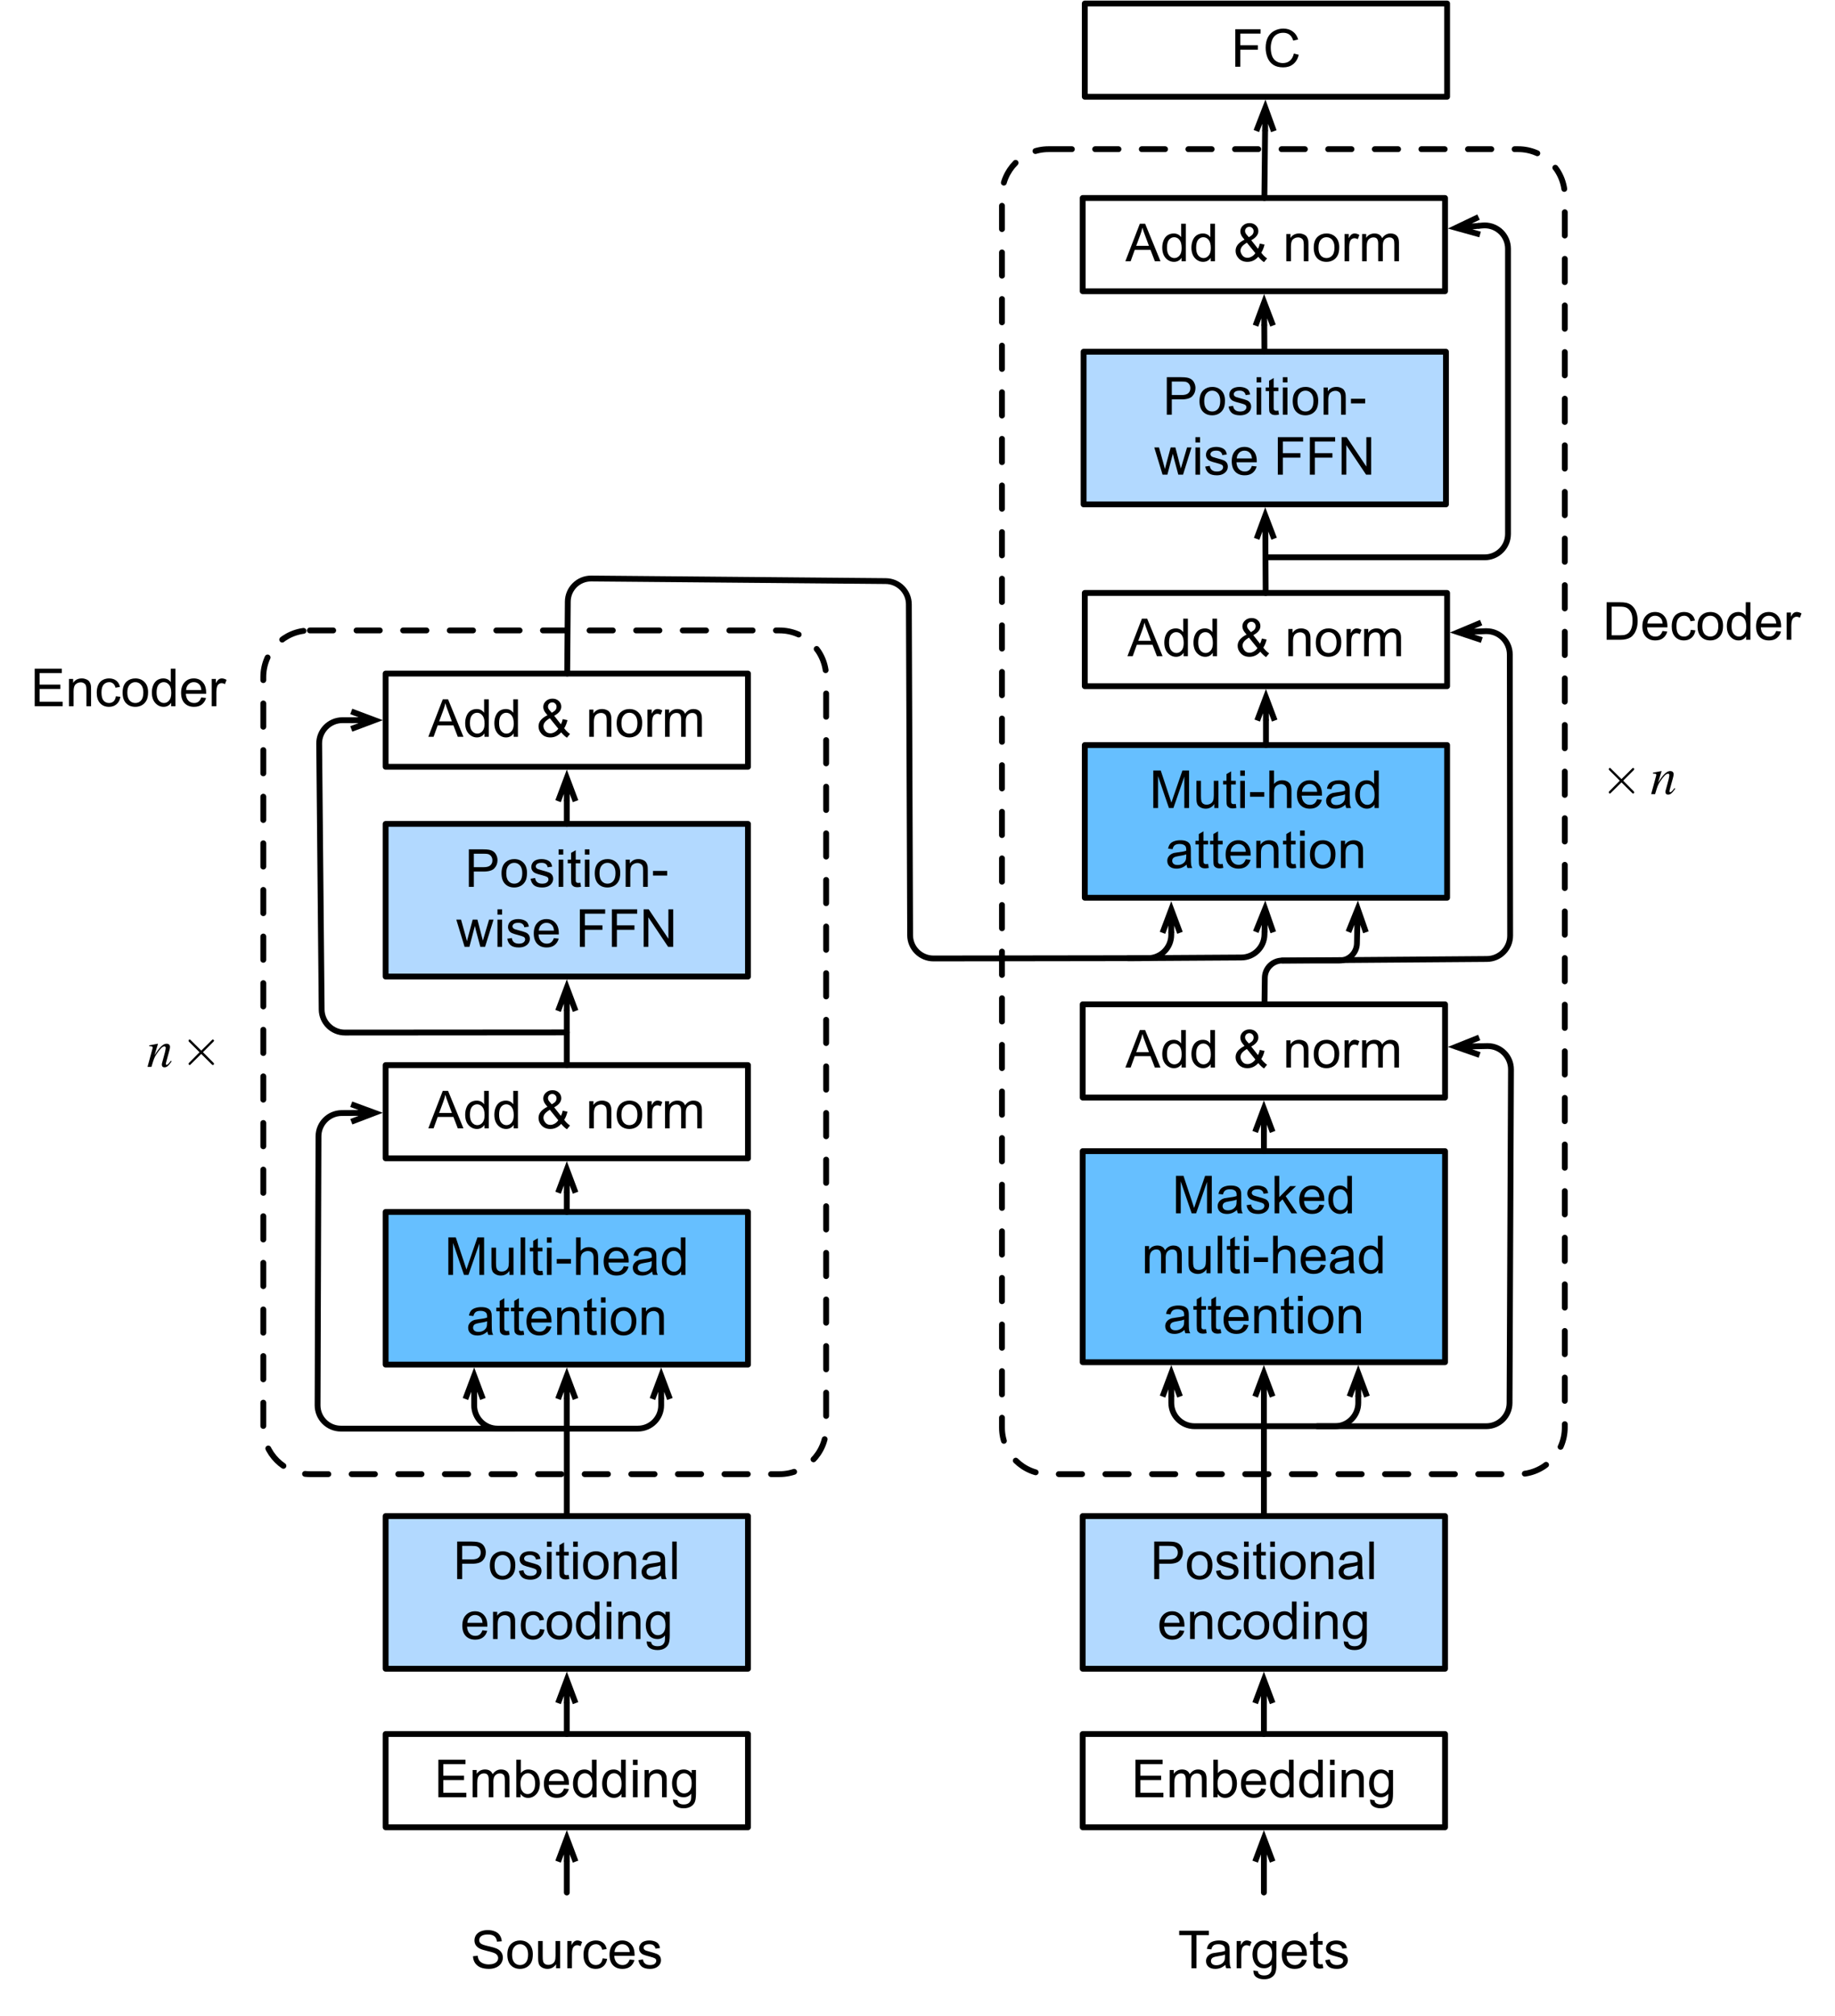 <?xml version="1.0" encoding="UTF-8"?>
<svg xmlns="http://www.w3.org/2000/svg" xmlns:xlink="http://www.w3.org/1999/xlink" width="315pt" height="346pt" viewBox="0 0 315 346" version="1.1">
<defs>
<g>
<symbol overflow="visible" id="glyph0-0">
<path style="stroke:none;" d="M 1.125 0 L 1.125 -5.625 L 5.625 -5.625 L 5.625 0 Z M 1.266 -0.141 L 5.484 -0.141 L 5.484 -5.484 L 1.266 -5.484 Z M 1.266 -0.141 "/>
</symbol>
<symbol overflow="visible" id="glyph0-1">
<path style="stroke:none;" d="M 0.672 0 L 0.672 -6.438 L 1.953 -6.438 L 3.469 -1.875 C 3.613 -1.457 3.719 -1.141 3.781 -0.922 C 3.852 -1.16 3.969 -1.504 4.125 -1.953 L 5.672 -6.438 L 6.812 -6.438 L 6.812 0 L 6 0 L 6 -5.391 L 4.125 0 L 3.359 0 L 1.484 -5.484 L 1.484 0 Z M 0.672 0 "/>
</symbol>
<symbol overflow="visible" id="glyph0-2">
<path style="stroke:none;" d="M 3.656 0 L 3.656 -0.688 C 3.289 -0.156 2.797 0.109 2.172 0.109 C 1.898 0.109 1.645 0.055 1.406 -0.047 C 1.164 -0.16 0.984 -0.297 0.859 -0.453 C 0.742 -0.609 0.664 -0.801 0.625 -1.031 C 0.594 -1.188 0.578 -1.438 0.578 -1.781 L 0.578 -4.672 L 1.359 -4.672 L 1.359 -2.078 C 1.359 -1.66 1.379 -1.383 1.422 -1.25 C 1.461 -1.039 1.562 -0.875 1.719 -0.75 C 1.883 -0.633 2.086 -0.578 2.328 -0.578 C 2.566 -0.578 2.789 -0.633 3 -0.75 C 3.207 -0.875 3.352 -1.039 3.438 -1.25 C 3.52 -1.457 3.562 -1.766 3.562 -2.172 L 3.562 -4.672 L 4.359 -4.672 L 4.359 0 Z M 3.656 0 "/>
</symbol>
<symbol overflow="visible" id="glyph0-3">
<path style="stroke:none;" d="M 0.578 0 L 0.578 -6.438 L 1.359 -6.438 L 1.359 0 Z M 0.578 0 "/>
</symbol>
<symbol overflow="visible" id="glyph0-4">
<path style="stroke:none;" d="M 2.328 -0.703 L 2.438 -0.016 C 2.207 0.035 2.008 0.062 1.844 0.062 C 1.551 0.062 1.328 0.016 1.172 -0.078 C 1.016 -0.172 0.898 -0.289 0.828 -0.438 C 0.766 -0.582 0.734 -0.891 0.734 -1.359 L 0.734 -4.047 L 0.156 -4.047 L 0.156 -4.672 L 0.734 -4.672 L 0.734 -5.828 L 1.531 -6.297 L 1.531 -4.672 L 2.328 -4.672 L 2.328 -4.047 L 1.531 -4.047 L 1.531 -1.328 C 1.531 -1.098 1.539 -0.953 1.562 -0.891 C 1.594 -0.828 1.641 -0.773 1.703 -0.734 C 1.766 -0.691 1.852 -0.672 1.969 -0.672 C 2.062 -0.672 2.18 -0.68 2.328 -0.703 Z M 2.328 -0.703 "/>
</symbol>
<symbol overflow="visible" id="glyph0-5">
<path style="stroke:none;" d="M 0.594 -5.531 L 0.594 -6.438 L 1.391 -6.438 L 1.391 -5.531 Z M 0.594 0 L 0.594 -4.672 L 1.391 -4.672 L 1.391 0 Z M 0.594 0 "/>
</symbol>
<symbol overflow="visible" id="glyph0-6">
<path style="stroke:none;" d="M 0.281 -1.938 L 0.281 -2.734 L 2.719 -2.734 L 2.719 -1.938 Z M 0.281 -1.938 "/>
</symbol>
<symbol overflow="visible" id="glyph0-7">
<path style="stroke:none;" d="M 0.594 0 L 0.594 -6.438 L 1.391 -6.438 L 1.391 -4.125 C 1.754 -4.551 2.219 -4.766 2.781 -4.766 C 3.125 -4.766 3.422 -4.695 3.672 -4.562 C 3.93 -4.426 4.113 -4.238 4.219 -4 C 4.332 -3.758 4.391 -3.41 4.391 -2.953 L 4.391 0 L 3.609 0 L 3.609 -2.953 C 3.609 -3.348 3.52 -3.633 3.344 -3.812 C 3.176 -4 2.938 -4.094 2.625 -4.094 C 2.383 -4.094 2.16 -4.031 1.953 -3.906 C 1.742 -3.789 1.598 -3.629 1.516 -3.422 C 1.43 -3.211 1.391 -2.922 1.391 -2.547 L 1.391 0 Z M 0.594 0 "/>
</symbol>
<symbol overflow="visible" id="glyph0-8">
<path style="stroke:none;" d="M 3.781 -1.5 L 4.609 -1.406 C 4.473 -0.926 4.227 -0.551 3.875 -0.281 C 3.531 -0.02 3.086 0.109 2.547 0.109 C 1.867 0.109 1.328 -0.098 0.922 -0.516 C 0.523 -0.941 0.328 -1.535 0.328 -2.297 C 0.328 -3.078 0.531 -3.68 0.938 -4.109 C 1.344 -4.547 1.867 -4.766 2.516 -4.766 C 3.141 -4.766 3.645 -4.551 4.031 -4.125 C 4.426 -3.707 4.625 -3.113 4.625 -2.344 C 4.625 -2.289 4.625 -2.219 4.625 -2.125 L 1.141 -2.125 C 1.172 -1.613 1.316 -1.223 1.578 -0.953 C 1.836 -0.68 2.164 -0.547 2.562 -0.547 C 2.852 -0.547 3.098 -0.617 3.297 -0.766 C 3.504 -0.922 3.664 -1.164 3.781 -1.5 Z M 1.188 -2.781 L 3.797 -2.781 C 3.766 -3.176 3.664 -3.473 3.5 -3.672 C 3.25 -3.973 2.922 -4.125 2.516 -4.125 C 2.148 -4.125 1.844 -4 1.594 -3.75 C 1.352 -3.508 1.219 -3.188 1.188 -2.781 Z M 1.188 -2.781 "/>
</symbol>
<symbol overflow="visible" id="glyph0-9">
<path style="stroke:none;" d="M 3.641 -0.578 C 3.348 -0.328 3.066 -0.148 2.797 -0.047 C 2.523 0.055 2.234 0.109 1.922 0.109 C 1.41 0.109 1.016 -0.016 0.734 -0.266 C 0.461 -0.516 0.328 -0.836 0.328 -1.234 C 0.328 -1.461 0.379 -1.672 0.484 -1.859 C 0.586 -2.047 0.723 -2.195 0.891 -2.312 C 1.055 -2.426 1.242 -2.516 1.453 -2.578 C 1.609 -2.609 1.844 -2.645 2.156 -2.688 C 2.801 -2.758 3.273 -2.852 3.578 -2.969 C 3.578 -3.07 3.578 -3.141 3.578 -3.172 C 3.578 -3.492 3.504 -3.719 3.359 -3.844 C 3.148 -4.031 2.848 -4.125 2.453 -4.125 C 2.078 -4.125 1.801 -4.055 1.625 -3.922 C 1.445 -3.797 1.316 -3.566 1.234 -3.234 L 0.469 -3.328 C 0.531 -3.66 0.641 -3.926 0.797 -4.125 C 0.961 -4.332 1.195 -4.488 1.5 -4.594 C 1.812 -4.707 2.164 -4.766 2.562 -4.766 C 2.969 -4.766 3.289 -4.719 3.531 -4.625 C 3.781 -4.531 3.961 -4.41 4.078 -4.266 C 4.203 -4.129 4.285 -3.953 4.328 -3.734 C 4.359 -3.598 4.375 -3.359 4.375 -3.016 L 4.375 -1.953 C 4.375 -1.223 4.391 -0.758 4.422 -0.562 C 4.453 -0.363 4.52 -0.176 4.625 0 L 3.797 0 C 3.711 -0.164 3.66 -0.359 3.641 -0.578 Z M 3.578 -2.344 C 3.285 -2.227 2.852 -2.129 2.281 -2.047 C 1.957 -1.992 1.727 -1.938 1.594 -1.875 C 1.457 -1.82 1.352 -1.738 1.281 -1.625 C 1.207 -1.508 1.172 -1.383 1.172 -1.25 C 1.172 -1.039 1.25 -0.863 1.406 -0.719 C 1.562 -0.582 1.797 -0.516 2.109 -0.516 C 2.41 -0.516 2.68 -0.582 2.922 -0.719 C 3.16 -0.852 3.336 -1.035 3.453 -1.266 C 3.535 -1.441 3.578 -1.703 3.578 -2.047 Z M 3.578 -2.344 "/>
</symbol>
<symbol overflow="visible" id="glyph0-10">
<path style="stroke:none;" d="M 3.625 0 L 3.625 -0.594 C 3.32 -0.125 2.883 0.109 2.312 0.109 C 1.945 0.109 1.609 0.004 1.297 -0.203 C 0.984 -0.41 0.738 -0.695 0.562 -1.062 C 0.395 -1.426 0.312 -1.848 0.312 -2.328 C 0.312 -2.797 0.391 -3.219 0.547 -3.594 C 0.703 -3.977 0.93 -4.27 1.234 -4.469 C 1.547 -4.664 1.895 -4.766 2.281 -4.766 C 2.562 -4.766 2.812 -4.707 3.031 -4.594 C 3.25 -4.477 3.426 -4.32 3.562 -4.125 L 3.562 -6.438 L 4.359 -6.438 L 4.359 0 Z M 1.125 -2.328 C 1.125 -1.734 1.25 -1.285 1.5 -0.984 C 1.75 -0.691 2.047 -0.547 2.391 -0.547 C 2.734 -0.547 3.023 -0.688 3.266 -0.969 C 3.516 -1.25 3.641 -1.68 3.641 -2.266 C 3.641 -2.898 3.516 -3.367 3.266 -3.672 C 3.016 -3.973 2.711 -4.125 2.359 -4.125 C 2.004 -4.125 1.707 -3.977 1.469 -3.688 C 1.238 -3.395 1.125 -2.941 1.125 -2.328 Z M 1.125 -2.328 "/>
</symbol>
<symbol overflow="visible" id="glyph0-11">
<path style="stroke:none;" d="M 0.594 0 L 0.594 -4.672 L 1.312 -4.672 L 1.312 -4 C 1.645 -4.508 2.141 -4.766 2.797 -4.766 C 3.078 -4.766 3.332 -4.711 3.562 -4.609 C 3.801 -4.516 3.977 -4.383 4.094 -4.219 C 4.207 -4.062 4.289 -3.867 4.344 -3.641 C 4.375 -3.492 4.391 -3.238 4.391 -2.875 L 4.391 0 L 3.594 0 L 3.594 -2.844 C 3.594 -3.164 3.562 -3.406 3.5 -3.562 C 3.438 -3.719 3.328 -3.844 3.172 -3.938 C 3.016 -4.039 2.832 -4.094 2.625 -4.094 C 2.289 -4.094 2 -3.984 1.75 -3.766 C 1.508 -3.555 1.391 -3.148 1.391 -2.547 L 1.391 0 Z M 0.594 0 "/>
</symbol>
<symbol overflow="visible" id="glyph0-12">
<path style="stroke:none;" d="M 0.297 -2.328 C 0.297 -3.191 0.535 -3.832 1.016 -4.25 C 1.422 -4.594 1.91 -4.766 2.484 -4.766 C 3.129 -4.766 3.656 -4.555 4.062 -4.141 C 4.469 -3.723 4.672 -3.145 4.672 -2.406 C 4.672 -1.801 4.578 -1.328 4.391 -0.984 C 4.211 -0.641 3.953 -0.367 3.609 -0.172 C 3.266 0.016 2.891 0.109 2.484 0.109 C 1.828 0.109 1.297 -0.098 0.891 -0.516 C 0.492 -0.941 0.297 -1.547 0.297 -2.328 Z M 1.109 -2.328 C 1.109 -1.734 1.238 -1.285 1.5 -0.984 C 1.758 -0.691 2.086 -0.547 2.484 -0.547 C 2.879 -0.547 3.207 -0.691 3.469 -0.984 C 3.727 -1.285 3.859 -1.742 3.859 -2.359 C 3.859 -2.93 3.727 -3.367 3.469 -3.672 C 3.207 -3.973 2.879 -4.125 2.484 -4.125 C 2.086 -4.125 1.758 -3.973 1.5 -3.672 C 1.238 -3.379 1.109 -2.93 1.109 -2.328 Z M 1.109 -2.328 "/>
</symbol>
<symbol overflow="visible" id="glyph0-13">
<path style="stroke:none;" d="M -0.016 0 L 2.469 -6.438 L 3.375 -6.438 L 6.016 0 L 5.047 0 L 4.297 -1.953 L 1.594 -1.953 L 0.891 0 Z M 1.844 -2.641 L 4.031 -2.641 L 3.359 -4.438 C 3.148 -4.977 3 -5.422 2.906 -5.766 C 2.82 -5.348 2.703 -4.938 2.547 -4.531 Z M 1.844 -2.641 "/>
</symbol>
<symbol overflow="visible" id="glyph0-14">
<path style="stroke:none;" d=""/>
</symbol>
<symbol overflow="visible" id="glyph0-15">
<path style="stroke:none;" d="M 4.281 -0.766 C 4.02 -0.473 3.734 -0.254 3.422 -0.109 C 3.117 0.035 2.785 0.109 2.422 0.109 C 1.766 0.109 1.242 -0.113 0.859 -0.562 C 0.547 -0.926 0.391 -1.332 0.391 -1.781 C 0.391 -2.176 0.516 -2.531 0.766 -2.844 C 1.023 -3.164 1.41 -3.453 1.922 -3.703 C 1.629 -4.035 1.438 -4.305 1.344 -4.516 C 1.25 -4.723 1.203 -4.922 1.203 -5.109 C 1.203 -5.504 1.352 -5.844 1.656 -6.125 C 1.957 -6.406 2.336 -6.547 2.797 -6.547 C 3.234 -6.547 3.594 -6.41 3.875 -6.141 C 4.156 -5.879 4.297 -5.555 4.297 -5.172 C 4.297 -4.566 3.891 -4.047 3.078 -3.609 L 4.234 -2.141 C 4.367 -2.391 4.473 -2.688 4.547 -3.031 L 5.359 -2.859 C 5.223 -2.297 5.035 -1.832 4.797 -1.469 C 5.086 -1.07 5.422 -0.742 5.797 -0.484 L 5.266 0.156 C 4.941 -0.051 4.613 -0.359 4.281 -0.766 Z M 2.672 -4.125 C 3.016 -4.32 3.234 -4.492 3.328 -4.641 C 3.43 -4.797 3.484 -4.969 3.484 -5.156 C 3.484 -5.375 3.41 -5.551 3.266 -5.688 C 3.129 -5.832 2.957 -5.906 2.75 -5.906 C 2.539 -5.906 2.363 -5.832 2.219 -5.688 C 2.082 -5.551 2.016 -5.383 2.016 -5.188 C 2.016 -5.094 2.035 -4.988 2.078 -4.875 C 2.129 -4.77 2.207 -4.656 2.312 -4.531 Z M 3.781 -1.391 L 2.328 -3.188 C 1.898 -2.926 1.609 -2.688 1.453 -2.469 C 1.305 -2.25 1.234 -2.035 1.234 -1.828 C 1.234 -1.566 1.336 -1.297 1.547 -1.016 C 1.754 -0.734 2.051 -0.594 2.438 -0.594 C 2.676 -0.594 2.922 -0.664 3.172 -0.812 C 3.422 -0.957 3.625 -1.148 3.781 -1.391 Z M 3.781 -1.391 "/>
</symbol>
<symbol overflow="visible" id="glyph0-16">
<path style="stroke:none;" d="M 0.578 0 L 0.578 -4.672 L 1.297 -4.672 L 1.297 -3.953 C 1.473 -4.285 1.641 -4.504 1.797 -4.609 C 1.953 -4.711 2.125 -4.766 2.312 -4.766 C 2.57 -4.766 2.844 -4.68 3.125 -4.516 L 2.844 -3.781 C 2.656 -3.895 2.461 -3.953 2.266 -3.953 C 2.098 -3.953 1.941 -3.898 1.797 -3.797 C 1.66 -3.691 1.562 -3.547 1.5 -3.359 C 1.414 -3.078 1.375 -2.77 1.375 -2.438 L 1.375 0 Z M 0.578 0 "/>
</symbol>
<symbol overflow="visible" id="glyph0-17">
<path style="stroke:none;" d="M 0.594 0 L 0.594 -4.672 L 1.297 -4.672 L 1.297 -4.016 C 1.441 -4.242 1.633 -4.426 1.875 -4.562 C 2.125 -4.695 2.406 -4.766 2.719 -4.766 C 3.062 -4.766 3.344 -4.691 3.562 -4.547 C 3.781 -4.41 3.938 -4.211 4.031 -3.953 C 4.406 -4.492 4.883 -4.766 5.469 -4.766 C 5.938 -4.766 6.297 -4.633 6.547 -4.375 C 6.797 -4.125 6.922 -3.734 6.922 -3.203 L 6.922 0 L 6.125 0 L 6.125 -2.938 C 6.125 -3.258 6.098 -3.488 6.047 -3.625 C 6.004 -3.758 5.914 -3.867 5.781 -3.953 C 5.645 -4.047 5.484 -4.094 5.297 -4.094 C 4.973 -4.094 4.703 -3.984 4.484 -3.766 C 4.266 -3.547 4.156 -3.195 4.156 -2.719 L 4.156 0 L 3.359 0 L 3.359 -3.031 C 3.359 -3.383 3.297 -3.648 3.172 -3.828 C 3.047 -4.004 2.836 -4.094 2.547 -4.094 C 2.316 -4.094 2.109 -4.031 1.922 -3.906 C 1.734 -3.789 1.598 -3.617 1.516 -3.391 C 1.43 -3.172 1.391 -2.848 1.391 -2.422 L 1.391 0 Z M 0.594 0 "/>
</symbol>
<symbol overflow="visible" id="glyph0-18">
<path style="stroke:none;" d="M 0.688 0 L 0.688 -6.438 L 3.125 -6.438 C 3.551 -6.438 3.879 -6.414 4.109 -6.375 C 4.422 -6.32 4.68 -6.223 4.891 -6.078 C 5.109 -5.93 5.281 -5.723 5.406 -5.453 C 5.539 -5.191 5.609 -4.898 5.609 -4.578 C 5.609 -4.023 5.43 -3.562 5.078 -3.188 C 4.734 -2.812 4.109 -2.625 3.203 -2.625 L 1.547 -2.625 L 1.547 0 Z M 1.547 -3.375 L 3.219 -3.375 C 3.758 -3.375 4.145 -3.477 4.375 -3.688 C 4.613 -3.895 4.734 -4.18 4.734 -4.547 C 4.734 -4.816 4.664 -5.047 4.531 -5.234 C 4.395 -5.43 4.211 -5.562 3.984 -5.625 C 3.848 -5.664 3.582 -5.688 3.188 -5.688 L 1.547 -5.688 Z M 1.547 -3.375 "/>
</symbol>
<symbol overflow="visible" id="glyph0-19">
<path style="stroke:none;" d="M 0.281 -1.391 L 1.062 -1.516 C 1.102 -1.203 1.223 -0.961 1.422 -0.797 C 1.629 -0.629 1.91 -0.547 2.266 -0.547 C 2.629 -0.547 2.898 -0.617 3.078 -0.766 C 3.254 -0.91 3.344 -1.082 3.344 -1.281 C 3.344 -1.469 3.266 -1.609 3.109 -1.703 C 2.992 -1.773 2.723 -1.867 2.297 -1.984 C 1.711 -2.129 1.305 -2.254 1.078 -2.359 C 0.859 -2.461 0.691 -2.609 0.578 -2.797 C 0.461 -2.984 0.406 -3.191 0.406 -3.422 C 0.406 -3.629 0.453 -3.82 0.547 -4 C 0.641 -4.176 0.77 -4.328 0.938 -4.453 C 1.062 -4.535 1.227 -4.609 1.438 -4.672 C 1.656 -4.734 1.883 -4.766 2.125 -4.766 C 2.488 -4.766 2.805 -4.711 3.078 -4.609 C 3.359 -4.504 3.566 -4.363 3.703 -4.188 C 3.836 -4.008 3.93 -3.77 3.984 -3.469 L 3.203 -3.359 C 3.172 -3.598 3.066 -3.785 2.891 -3.922 C 2.723 -4.055 2.488 -4.125 2.188 -4.125 C 1.82 -4.125 1.562 -4.062 1.406 -3.938 C 1.25 -3.82 1.172 -3.68 1.172 -3.516 C 1.172 -3.41 1.203 -3.32 1.266 -3.25 C 1.328 -3.156 1.43 -3.082 1.578 -3.031 C 1.648 -3 1.879 -2.93 2.266 -2.828 C 2.828 -2.68 3.219 -2.562 3.438 -2.469 C 3.664 -2.375 3.844 -2.234 3.969 -2.047 C 4.094 -1.867 4.156 -1.645 4.156 -1.375 C 4.156 -1.102 4.078 -0.852 3.922 -0.625 C 3.766 -0.395 3.539 -0.211 3.25 -0.078 C 2.969 0.047 2.641 0.109 2.266 0.109 C 1.66 0.109 1.195 -0.016 0.875 -0.266 C 0.562 -0.523 0.363 -0.898 0.281 -1.391 Z M 0.281 -1.391 "/>
</symbol>
<symbol overflow="visible" id="glyph0-20">
<path style="stroke:none;" d="M 3.641 -1.703 L 4.422 -1.609 C 4.336 -1.066 4.117 -0.645 3.766 -0.344 C 3.41 -0.039 2.977 0.109 2.469 0.109 C 1.832 0.109 1.32 -0.098 0.938 -0.516 C 0.551 -0.93 0.359 -1.531 0.359 -2.312 C 0.359 -2.82 0.441 -3.266 0.609 -3.641 C 0.773 -4.016 1.023 -4.297 1.359 -4.484 C 1.703 -4.672 2.078 -4.766 2.484 -4.766 C 2.984 -4.766 3.395 -4.633 3.719 -4.375 C 4.039 -4.125 4.25 -3.766 4.344 -3.297 L 3.578 -3.172 C 3.504 -3.484 3.375 -3.719 3.188 -3.875 C 3 -4.039 2.773 -4.125 2.516 -4.125 C 2.109 -4.125 1.781 -3.977 1.531 -3.688 C 1.289 -3.406 1.172 -2.957 1.172 -2.344 C 1.172 -1.707 1.289 -1.25 1.531 -0.969 C 1.77 -0.688 2.082 -0.547 2.469 -0.547 C 2.781 -0.547 3.039 -0.641 3.25 -0.828 C 3.457 -1.016 3.586 -1.305 3.641 -1.703 Z M 3.641 -1.703 "/>
</symbol>
<symbol overflow="visible" id="glyph0-21">
<path style="stroke:none;" d="M 0.453 0.391 L 1.219 0.5 C 1.25 0.738 1.336 0.91 1.484 1.016 C 1.68 1.16 1.953 1.234 2.297 1.234 C 2.66 1.234 2.941 1.16 3.141 1.016 C 3.336 0.867 3.473 0.664 3.547 0.406 C 3.586 0.238 3.602 -0.098 3.594 -0.609 C 3.25 -0.203 2.82 0 2.312 0 C 1.664 0 1.164 -0.227 0.812 -0.688 C 0.469 -1.156 0.297 -1.711 0.297 -2.359 C 0.297 -2.805 0.375 -3.219 0.531 -3.594 C 0.695 -3.969 0.93 -4.254 1.234 -4.453 C 1.535 -4.66 1.895 -4.766 2.312 -4.766 C 2.863 -4.766 3.316 -4.547 3.672 -4.109 L 3.672 -4.672 L 4.406 -4.672 L 4.406 -0.641 C 4.406 0.086 4.328 0.602 4.172 0.906 C 4.023 1.207 3.789 1.445 3.469 1.625 C 3.156 1.801 2.766 1.891 2.297 1.891 C 1.734 1.891 1.281 1.766 0.938 1.516 C 0.602 1.266 0.441 0.891 0.453 0.391 Z M 1.109 -2.422 C 1.109 -1.805 1.227 -1.359 1.469 -1.078 C 1.707 -0.797 2.008 -0.656 2.375 -0.656 C 2.738 -0.656 3.047 -0.797 3.297 -1.078 C 3.547 -1.359 3.672 -1.797 3.672 -2.391 C 3.672 -2.961 3.539 -3.395 3.281 -3.688 C 3.031 -3.977 2.727 -4.125 2.375 -4.125 C 2.02 -4.125 1.719 -3.977 1.469 -3.688 C 1.227 -3.406 1.109 -2.984 1.109 -2.422 Z M 1.109 -2.422 "/>
</symbol>
<symbol overflow="visible" id="glyph0-22">
<path style="stroke:none;" d="M 0.719 0 L 0.719 -6.438 L 5.375 -6.438 L 5.375 -5.688 L 1.562 -5.688 L 1.562 -3.703 L 5.125 -3.703 L 5.125 -2.953 L 1.562 -2.953 L 1.562 -0.766 L 5.516 -0.766 L 5.516 0 Z M 0.719 0 "/>
</symbol>
<symbol overflow="visible" id="glyph0-23">
<path style="stroke:none;" d="M 1.328 0 L 0.594 0 L 0.594 -6.438 L 1.375 -6.438 L 1.375 -4.141 C 1.707 -4.555 2.133 -4.766 2.656 -4.766 C 2.945 -4.766 3.219 -4.707 3.469 -4.594 C 3.727 -4.477 3.941 -4.316 4.109 -4.109 C 4.273 -3.898 4.406 -3.645 4.5 -3.344 C 4.594 -3.051 4.641 -2.738 4.641 -2.406 C 4.641 -1.602 4.441 -0.984 4.047 -0.547 C 3.648 -0.109 3.176 0.109 2.625 0.109 C 2.07 0.109 1.641 -0.117 1.328 -0.578 Z M 1.312 -2.375 C 1.312 -1.812 1.391 -1.406 1.547 -1.156 C 1.797 -0.75 2.129 -0.547 2.547 -0.547 C 2.898 -0.547 3.203 -0.695 3.453 -1 C 3.703 -1.301 3.828 -1.75 3.828 -2.344 C 3.828 -2.945 3.707 -3.395 3.469 -3.688 C 3.227 -3.977 2.938 -4.125 2.594 -4.125 C 2.238 -4.125 1.938 -3.973 1.688 -3.672 C 1.438 -3.367 1.312 -2.938 1.312 -2.375 Z M 1.312 -2.375 "/>
</symbol>
<symbol overflow="visible" id="glyph0-24">
<path style="stroke:none;" d="M 1.453 0 L 0.031 -4.672 L 0.844 -4.672 L 1.594 -1.969 L 1.859 -0.969 C 1.867 -1.02 1.953 -1.344 2.109 -1.938 L 2.844 -4.672 L 3.656 -4.672 L 4.359 -1.953 L 4.594 -1.062 L 4.859 -1.969 L 5.656 -4.672 L 6.422 -4.672 L 4.969 0 L 4.156 0 L 3.406 -2.797 L 3.219 -3.594 L 2.281 0 Z M 1.453 0 "/>
</symbol>
<symbol overflow="visible" id="glyph0-25">
<path style="stroke:none;" d="M 0.734 0 L 0.734 -6.438 L 5.078 -6.438 L 5.078 -5.688 L 1.594 -5.688 L 1.594 -3.688 L 4.609 -3.688 L 4.609 -2.922 L 1.594 -2.922 L 1.594 0 Z M 0.734 0 "/>
</symbol>
<symbol overflow="visible" id="glyph0-26">
<path style="stroke:none;" d="M 0.688 0 L 0.688 -6.438 L 1.562 -6.438 L 4.938 -1.391 L 4.938 -6.438 L 5.766 -6.438 L 5.766 0 L 4.891 0 L 1.5 -5.062 L 1.5 0 Z M 0.688 0 "/>
</symbol>
<symbol overflow="visible" id="glyph0-27">
<path style="stroke:none;" d="M 0.406 -2.062 L 1.203 -2.141 C 1.242 -1.816 1.332 -1.551 1.469 -1.344 C 1.613 -1.133 1.832 -0.969 2.125 -0.844 C 2.414 -0.719 2.742 -0.656 3.109 -0.656 C 3.43 -0.656 3.719 -0.703 3.969 -0.797 C 4.219 -0.891 4.406 -1.02 4.531 -1.188 C 4.656 -1.363 4.719 -1.551 4.719 -1.75 C 4.719 -1.945 4.656 -2.117 4.531 -2.266 C 4.414 -2.422 4.223 -2.551 3.953 -2.656 C 3.785 -2.727 3.406 -2.832 2.812 -2.969 C 2.219 -3.113 1.801 -3.25 1.562 -3.375 C 1.258 -3.531 1.031 -3.727 0.875 -3.969 C 0.727 -4.207 0.656 -4.477 0.656 -4.781 C 0.656 -5.102 0.742 -5.406 0.922 -5.688 C 1.109 -5.969 1.379 -6.18 1.734 -6.328 C 2.086 -6.473 2.484 -6.547 2.922 -6.547 C 3.398 -6.547 3.82 -6.469 4.188 -6.312 C 4.551 -6.164 4.828 -5.941 5.016 -5.641 C 5.211 -5.336 5.32 -5 5.344 -4.625 L 4.516 -4.562 C 4.473 -4.969 4.328 -5.273 4.078 -5.484 C 3.828 -5.691 3.453 -5.797 2.953 -5.797 C 2.441 -5.797 2.066 -5.703 1.828 -5.516 C 1.586 -5.328 1.469 -5.098 1.469 -4.828 C 1.469 -4.598 1.551 -4.41 1.719 -4.266 C 1.883 -4.109 2.312 -3.953 3 -3.797 C 3.695 -3.641 4.176 -3.504 4.438 -3.391 C 4.812 -3.223 5.086 -3.004 5.266 -2.734 C 5.441 -2.473 5.531 -2.164 5.531 -1.812 C 5.531 -1.477 5.43 -1.156 5.234 -0.844 C 5.035 -0.539 4.754 -0.305 4.391 -0.141 C 4.023 0.023 3.613 0.109 3.156 0.109 C 2.57 0.109 2.082 0.023 1.688 -0.141 C 1.289 -0.316 0.977 -0.57 0.75 -0.906 C 0.531 -1.25 0.414 -1.633 0.406 -2.062 Z M 0.406 -2.062 "/>
</symbol>
<symbol overflow="visible" id="glyph0-28">
<path style="stroke:none;" d="M 5.297 -2.266 L 6.141 -2.047 C 5.961 -1.348 5.641 -0.812 5.172 -0.438 C 4.711 -0.07 4.145 0.109 3.469 0.109 C 2.781 0.109 2.219 -0.031 1.781 -0.312 C 1.344 -0.594 1.008 -1 0.781 -1.531 C 0.562 -2.07 0.453 -2.648 0.453 -3.266 C 0.453 -3.941 0.578 -4.531 0.828 -5.031 C 1.086 -5.531 1.453 -5.906 1.922 -6.156 C 2.398 -6.414 2.922 -6.547 3.484 -6.547 C 4.129 -6.547 4.672 -6.379 5.109 -6.047 C 5.555 -5.723 5.863 -5.266 6.031 -4.672 L 5.188 -4.484 C 5.039 -4.953 4.828 -5.289 4.547 -5.5 C 4.266 -5.719 3.906 -5.828 3.469 -5.828 C 2.977 -5.828 2.566 -5.707 2.234 -5.469 C 1.898 -5.227 1.664 -4.906 1.531 -4.5 C 1.395 -4.102 1.328 -3.695 1.328 -3.281 C 1.328 -2.727 1.406 -2.242 1.562 -1.828 C 1.727 -1.422 1.977 -1.117 2.312 -0.922 C 2.645 -0.723 3.008 -0.625 3.406 -0.625 C 3.883 -0.625 4.285 -0.758 4.609 -1.031 C 4.941 -1.312 5.172 -1.723 5.297 -2.266 Z M 5.297 -2.266 "/>
</symbol>
<symbol overflow="visible" id="glyph0-29">
<path style="stroke:none;" d="M 0.594 0 L 0.594 -6.438 L 1.391 -6.438 L 1.391 -2.766 L 3.266 -4.672 L 4.281 -4.672 L 2.5 -2.938 L 4.469 0 L 3.484 0 L 1.953 -2.391 L 1.391 -1.844 L 1.391 0 Z M 0.594 0 "/>
</symbol>
<symbol overflow="visible" id="glyph0-30">
<path style="stroke:none;" d="M 2.328 0 L 2.328 -5.688 L 0.219 -5.688 L 0.219 -6.438 L 5.312 -6.438 L 5.312 -5.688 L 3.188 -5.688 L 3.188 0 Z M 2.328 0 "/>
</symbol>
<symbol overflow="visible" id="glyph0-31">
<path style="stroke:none;" d="M 0.688 0 L 0.688 -6.438 L 2.906 -6.438 C 3.414 -6.438 3.801 -6.406 4.062 -6.344 C 4.426 -6.258 4.738 -6.109 5 -5.891 C 5.344 -5.598 5.598 -5.227 5.766 -4.781 C 5.93 -4.344 6.016 -3.832 6.016 -3.25 C 6.016 -2.758 5.957 -2.328 5.844 -1.953 C 5.727 -1.578 5.582 -1.266 5.406 -1.016 C 5.227 -0.766 5.031 -0.566 4.812 -0.422 C 4.602 -0.285 4.348 -0.18 4.047 -0.109 C 3.754 -0.035 3.41 0 3.016 0 Z M 1.547 -0.766 L 2.922 -0.766 C 3.348 -0.766 3.68 -0.801 3.922 -0.875 C 4.16 -0.957 4.352 -1.07 4.5 -1.219 C 4.695 -1.414 4.852 -1.688 4.969 -2.031 C 5.082 -2.375 5.141 -2.785 5.141 -3.266 C 5.141 -3.941 5.031 -4.457 4.812 -4.812 C 4.594 -5.176 4.32 -5.422 4 -5.547 C 3.77 -5.641 3.406 -5.688 2.906 -5.688 L 1.547 -5.688 Z M 1.547 -0.766 "/>
</symbol>
<symbol overflow="visible" id="glyph1-0">
<path style="stroke:none;" d=""/>
</symbol>
<symbol overflow="visible" id="glyph1-1">
<path style="stroke:none;" d="M 3.75 -2.25 L 5.531 -4.031 C 5.625 -4.141 5.656 -4.156 5.656 -4.219 C 5.656 -4.328 5.562 -4.406 5.469 -4.406 C 5.406 -4.406 5.359 -4.375 5.281 -4.281 L 3.484 -2.5 L 1.688 -4.281 C 1.594 -4.391 1.562 -4.406 1.5 -4.406 C 1.406 -4.406 1.312 -4.328 1.312 -4.219 C 1.312 -4.156 1.359 -4.109 1.438 -4.031 L 3.219 -2.25 L 1.438 -0.453 C 1.344 -0.375 1.312 -0.312 1.312 -0.266 C 1.312 -0.156 1.406 -0.078 1.5 -0.078 C 1.562 -0.078 1.594 -0.094 1.688 -0.203 L 3.484 -1.984 L 5.281 -0.203 C 5.359 -0.109 5.422 -0.078 5.469 -0.078 C 5.578 -0.078 5.656 -0.156 5.656 -0.266 C 5.656 -0.328 5.625 -0.344 5.531 -0.453 Z M 3.75 -2.25 "/>
</symbol>
<symbol overflow="visible" id="glyph2-0">
<path style="stroke:none;" d="M 1.125 0 L 1.125 -5.625 L 5.625 -5.625 L 5.625 0 Z M 1.266 -0.141 L 5.484 -0.141 L 5.484 -5.484 L 1.266 -5.484 Z M 1.266 -0.141 "/>
</symbol>
<symbol overflow="visible" id="glyph2-1">
<path style="stroke:none;" d=""/>
</symbol>
<symbol overflow="visible" id="glyph3-0">
<path style="stroke:none;" d=""/>
</symbol>
<symbol overflow="visible" id="glyph3-1">
<path style="stroke:none;" d="M 4.141 -1.047 C 4.078 -0.969 4.016 -0.891 3.953 -0.812 C 3.688 -0.484 3.531 -0.344 3.406 -0.344 C 3.297 -0.344 3.266 -0.422 3.266 -0.5 C 3.266 -0.578 3.297 -0.734 3.391 -1.047 L 3.891 -2.875 C 3.938 -3.062 3.984 -3.266 3.984 -3.422 C 3.984 -3.75 3.781 -3.969 3.391 -3.969 C 2.812 -3.969 2.219 -3.422 1.312 -1.984 L 1.922 -3.953 L 1.875 -3.969 C 1.406 -3.875 1.156 -3.828 0.422 -3.688 L 0.422 -3.547 C 0.875 -3.531 1.016 -3.484 1.016 -3.297 C 1.016 -3.25 1 -3.188 0.984 -3.156 L 0.125 0 L 0.797 0 C 1.219 -1.422 1.297 -1.625 1.703 -2.234 C 2.266 -3.062 2.672 -3.516 3.031 -3.516 C 3.172 -3.516 3.25 -3.406 3.25 -3.25 C 3.25 -3.141 3.188 -2.812 3.125 -2.531 L 2.734 -1.078 C 2.594 -0.609 2.578 -0.5 2.578 -0.406 C 2.578 -0.062 2.781 0.078 3 0.078 C 3.422 0.078 3.656 -0.094 4.266 -0.938 Z M 4.141 -1.047 "/>
</symbol>
</g>
<clipPath id="clip1">
  <path d="M 276 131.625 L 280.75 131.625 L 280.75 136.375 L 276 136.375 Z M 276 131.625 "/>
</clipPath>
<clipPath id="clip2">
  <path d="M 32.199 178.227 L 36.949 178.227 L 36.949 182.977 L 32.199 182.977 Z M 32.199 178.227 "/>
</clipPath>
</defs>
<g id="surface1">
<path style="fill:none;stroke-width:1;stroke-linecap:round;stroke-linejoin:round;stroke:rgb(0%,0%,0%);stroke-opacity:1;stroke-dasharray:4,4;stroke-miterlimit:10;" d="M 615 233.602 L 695.613 233.602 C 700.031 233.602 703.613 237.184 703.613 241.602 L 703.613 453 C 703.613 457.418 700.031 461 695.613 461 L 615 461 C 610.582 461 607 457.418 607 453 L 607 241.602 C 607 237.184 610.582 233.602 615 233.602 Z M 615 233.602 " transform="matrix(1,0,0,1,-435,-208)"/>
<path style="fill:none;stroke-width:1;stroke-linecap:round;stroke-linejoin:round;stroke:rgb(0%,0%,0%);stroke-opacity:1;stroke-dasharray:4,4;stroke-miterlimit:10;" d="M 488.199 316.199 L 568.816 316.199 C 573.234 316.199 576.816 319.781 576.816 324.199 L 576.816 453 C 576.816 457.418 573.234 461 568.816 461 L 488.199 461 C 483.781 461 480.199 457.418 480.199 453 L 480.199 324.199 C 480.199 319.781 483.781 316.199 488.199 316.199 Z M 488.199 316.199 " transform="matrix(1,0,0,1,-435,-208)"/>
<path style="fill-rule:nonzero;fill:rgb(39.999%,74.902%,100%);fill-opacity:1;stroke-width:1;stroke-linecap:round;stroke-linejoin:round;stroke:rgb(0%,0%,0%);stroke-opacity:1;stroke-miterlimit:10;" d="M 501.199 416 L 563.398 416 L 563.398 442.199 L 501.199 442.199 Z M 501.199 416 " transform="matrix(1,0,0,1,-435,-208)"/>
<g style="fill:rgb(0%,0%,0%);fill-opacity:1;">
  <use xlink:href="#glyph0-1" x="76.29" y="218.806"/>
  <use xlink:href="#glyph0-2" x="83.787" y="218.806"/>
</g>
<g style="fill:rgb(0%,0%,0%);fill-opacity:1;">
  <use xlink:href="#glyph0-3" x="88.793" y="218.806"/>
</g>
<g style="fill:rgb(0%,0%,0%);fill-opacity:1;">
  <use xlink:href="#glyph0-4" x="90.792" y="218.806"/>
</g>
<g style="fill:rgb(0%,0%,0%);fill-opacity:1;">
  <use xlink:href="#glyph0-5" x="93.293" y="218.806"/>
</g>
<g style="fill:rgb(0%,0%,0%);fill-opacity:1;">
  <use xlink:href="#glyph0-6" x="95.292" y="218.806"/>
  <use xlink:href="#glyph0-7" x="98.289" y="218.806"/>
</g>
<g style="fill:rgb(0%,0%,0%);fill-opacity:1;">
  <use xlink:href="#glyph0-8" x="103.295" y="218.806"/>
</g>
<g style="fill:rgb(0%,0%,0%);fill-opacity:1;">
  <use xlink:href="#glyph0-9" x="108.301" y="218.806"/>
</g>
<g style="fill:rgb(0%,0%,0%);fill-opacity:1;">
  <use xlink:href="#glyph0-10" x="113.307" y="218.806"/>
</g>
<g style="fill:rgb(0%,0%,0%);fill-opacity:1;">
  <use xlink:href="#glyph0-9" x="80.036" y="229.1"/>
  <use xlink:href="#glyph0-4" x="85.042" y="229.1"/>
  <use xlink:href="#glyph0-4" x="87.546" y="229.1"/>
  <use xlink:href="#glyph0-8" x="90.049" y="229.1"/>
  <use xlink:href="#glyph0-11" x="95.055" y="229.1"/>
  <use xlink:href="#glyph0-4" x="100.061" y="229.1"/>
  <use xlink:href="#glyph0-5" x="102.565" y="229.1"/>
  <use xlink:href="#glyph0-12" x="104.565" y="229.1"/>
  <use xlink:href="#glyph0-11" x="109.57" y="229.1"/>
</g>
<path style="fill:none;stroke-width:1;stroke-linecap:round;stroke-linejoin:round;stroke:rgb(0%,0%,0%);stroke-opacity:1;stroke-miterlimit:10;" d="M 501.199 390.801 L 563.398 390.801 L 563.398 406.801 L 501.199 406.801 Z M 501.199 390.801 " transform="matrix(1,0,0,1,-435,-208)"/>
<g style="fill:rgb(0%,0%,0%);fill-opacity:1;">
  <use xlink:href="#glyph0-13" x="73.539" y="193.653"/>
  <use xlink:href="#glyph0-10" x="79.542" y="193.653"/>
</g>
<g style="fill:rgb(0%,0%,0%);fill-opacity:1;">
  <use xlink:href="#glyph0-10" x="84.548" y="193.653"/>
</g>
<g style="fill:rgb(0%,0%,0%);fill-opacity:1;">
  <use xlink:href="#glyph0-14" x="89.553" y="193.653"/>
</g>
<g style="fill:rgb(0%,0%,0%);fill-opacity:1;">
  <use xlink:href="#glyph0-15" x="92.054" y="193.653"/>
  <use xlink:href="#glyph0-14" x="98.057" y="193.653"/>
</g>
<g style="fill:rgb(0%,0%,0%);fill-opacity:1;">
  <use xlink:href="#glyph0-11" x="100.557" y="193.653"/>
</g>
<g style="fill:rgb(0%,0%,0%);fill-opacity:1;">
  <use xlink:href="#glyph0-12" x="105.563" y="193.653"/>
</g>
<g style="fill:rgb(0%,0%,0%);fill-opacity:1;">
  <use xlink:href="#glyph0-16" x="110.568" y="193.653"/>
  <use xlink:href="#glyph0-17" x="113.565" y="193.653"/>
</g>
<path style="fill-rule:nonzero;fill:rgb(69.804%,85.098%,100%);fill-opacity:1;stroke-width:1;stroke-linecap:round;stroke-linejoin:round;stroke:rgb(0%,0%,0%);stroke-opacity:1;stroke-miterlimit:10;" d="M 501.199 468.199 L 563.398 468.199 L 563.398 494.398 L 501.199 494.398 Z M 501.199 468.199 " transform="matrix(1,0,0,1,-435,-208)"/>
<g style="fill:rgb(0%,0%,0%);fill-opacity:1;">
  <use xlink:href="#glyph0-18" x="77.788" y="271.006"/>
  <use xlink:href="#glyph0-12" x="83.791" y="271.006"/>
</g>
<g style="fill:rgb(0%,0%,0%);fill-opacity:1;">
  <use xlink:href="#glyph0-19" x="88.797" y="271.006"/>
  <use xlink:href="#glyph0-5" x="93.297" y="271.006"/>
</g>
<g style="fill:rgb(0%,0%,0%);fill-opacity:1;">
  <use xlink:href="#glyph0-4" x="95.297" y="271.006"/>
</g>
<g style="fill:rgb(0%,0%,0%);fill-opacity:1;">
  <use xlink:href="#glyph0-5" x="97.797" y="271.006"/>
</g>
<g style="fill:rgb(0%,0%,0%);fill-opacity:1;">
  <use xlink:href="#glyph0-12" x="99.797" y="271.006"/>
</g>
<g style="fill:rgb(0%,0%,0%);fill-opacity:1;">
  <use xlink:href="#glyph0-11" x="104.803" y="271.006"/>
</g>
<g style="fill:rgb(0%,0%,0%);fill-opacity:1;">
  <use xlink:href="#glyph0-9" x="109.808" y="271.006"/>
</g>
<g style="fill:rgb(0%,0%,0%);fill-opacity:1;">
  <use xlink:href="#glyph0-3" x="114.814" y="271.006"/>
</g>
<g style="fill:rgb(0%,0%,0%);fill-opacity:1;">
  <use xlink:href="#glyph0-14" x="116.814" y="271.006"/>
</g>
<g style="fill:rgb(0%,0%,0%);fill-opacity:1;">
  <use xlink:href="#glyph0-8" x="79.034" y="281.3"/>
</g>
<g style="fill:rgb(0%,0%,0%);fill-opacity:1;">
  <use xlink:href="#glyph0-11" x="84.04" y="281.3"/>
</g>
<g style="fill:rgb(0%,0%,0%);fill-opacity:1;">
  <use xlink:href="#glyph0-20" x="89.046" y="281.3"/>
  <use xlink:href="#glyph0-12" x="93.546" y="281.3"/>
</g>
<g style="fill:rgb(0%,0%,0%);fill-opacity:1;">
  <use xlink:href="#glyph0-10" x="98.552" y="281.3"/>
</g>
<g style="fill:rgb(0%,0%,0%);fill-opacity:1;">
  <use xlink:href="#glyph0-5" x="103.557" y="281.3"/>
</g>
<g style="fill:rgb(0%,0%,0%);fill-opacity:1;">
  <use xlink:href="#glyph0-11" x="105.557" y="281.3"/>
</g>
<g style="fill:rgb(0%,0%,0%);fill-opacity:1;">
  <use xlink:href="#glyph0-21" x="110.563" y="281.3"/>
</g>
<path style="fill:none;stroke-width:1;stroke-linecap:round;stroke-linejoin:round;stroke:rgb(0%,0%,0%);stroke-opacity:1;stroke-miterlimit:10;" d="M 501.199 505.602 L 563.398 505.602 L 563.398 521.602 L 501.199 521.602 Z M 501.199 505.602 " transform="matrix(1,0,0,1,-435,-208)"/>
<g style="fill:rgb(0%,0%,0%);fill-opacity:1;">
  <use xlink:href="#glyph0-22" x="74.534" y="308.453"/>
  <use xlink:href="#glyph0-17" x="80.537" y="308.453"/>
  <use xlink:href="#glyph0-23" x="88.034" y="308.453"/>
</g>
<g style="fill:rgb(0%,0%,0%);fill-opacity:1;">
  <use xlink:href="#glyph0-8" x="93.04" y="308.453"/>
</g>
<g style="fill:rgb(0%,0%,0%);fill-opacity:1;">
  <use xlink:href="#glyph0-10" x="98.046" y="308.453"/>
</g>
<g style="fill:rgb(0%,0%,0%);fill-opacity:1;">
  <use xlink:href="#glyph0-10" x="103.052" y="308.453"/>
</g>
<g style="fill:rgb(0%,0%,0%);fill-opacity:1;">
  <use xlink:href="#glyph0-5" x="108.057" y="308.453"/>
</g>
<g style="fill:rgb(0%,0%,0%);fill-opacity:1;">
  <use xlink:href="#glyph0-11" x="110.057" y="308.453"/>
</g>
<g style="fill:rgb(0%,0%,0%);fill-opacity:1;">
  <use xlink:href="#glyph0-21" x="115.063" y="308.453"/>
</g>
<path style="fill-rule:nonzero;fill:rgb(69.804%,85.098%,100%);fill-opacity:1;stroke-width:1;stroke-linecap:round;stroke-linejoin:round;stroke:rgb(0%,0%,0%);stroke-opacity:1;stroke-miterlimit:10;" d="M 501.199 349.402 L 563.398 349.402 L 563.398 375.602 L 501.199 375.602 Z M 501.199 349.402 " transform="matrix(1,0,0,1,-435,-208)"/>
<g style="fill:rgb(0%,0%,0%);fill-opacity:1;">
  <use xlink:href="#glyph0-18" x="79.792" y="152.206"/>
  <use xlink:href="#glyph0-12" x="85.795" y="152.206"/>
</g>
<g style="fill:rgb(0%,0%,0%);fill-opacity:1;">
  <use xlink:href="#glyph0-19" x="90.801" y="152.206"/>
  <use xlink:href="#glyph0-5" x="95.301" y="152.206"/>
</g>
<g style="fill:rgb(0%,0%,0%);fill-opacity:1;">
  <use xlink:href="#glyph0-4" x="97.301" y="152.206"/>
</g>
<g style="fill:rgb(0%,0%,0%);fill-opacity:1;">
  <use xlink:href="#glyph0-5" x="99.801" y="152.206"/>
</g>
<g style="fill:rgb(0%,0%,0%);fill-opacity:1;">
  <use xlink:href="#glyph0-12" x="101.801" y="152.206"/>
</g>
<g style="fill:rgb(0%,0%,0%);fill-opacity:1;">
  <use xlink:href="#glyph0-11" x="106.807" y="152.206"/>
</g>
<g style="fill:rgb(0%,0%,0%);fill-opacity:1;">
  <use xlink:href="#glyph0-6" x="111.812" y="152.206"/>
</g>
<g style="fill:rgb(0%,0%,0%);fill-opacity:1;">
  <use xlink:href="#glyph0-24" x="78.3" y="162.501"/>
</g>
<g style="fill:rgb(0%,0%,0%);fill-opacity:1;">
  <use xlink:href="#glyph0-5" x="84.8" y="162.501"/>
</g>
<g style="fill:rgb(0%,0%,0%);fill-opacity:1;">
  <use xlink:href="#glyph0-19" x="86.8" y="162.501"/>
  <use xlink:href="#glyph0-8" x="91.3" y="162.501"/>
</g>
<g style="fill:rgb(0%,0%,0%);fill-opacity:1;">
  <use xlink:href="#glyph0-14" x="96.306" y="162.501"/>
</g>
<g style="fill:rgb(0%,0%,0%);fill-opacity:1;">
  <use xlink:href="#glyph0-25" x="98.806" y="162.501"/>
</g>
<g style="fill:rgb(0%,0%,0%);fill-opacity:1;">
  <use xlink:href="#glyph0-25" x="104.303" y="162.501"/>
</g>
<g style="fill:rgb(0%,0%,0%);fill-opacity:1;">
  <use xlink:href="#glyph0-26" x="109.8" y="162.501"/>
</g>
<path style="fill:none;stroke-width:1;stroke-linecap:round;stroke-linejoin:round;stroke:rgb(0%,0%,0%);stroke-opacity:1;stroke-miterlimit:10;" d="M 501.199 323.602 L 563.398 323.602 L 563.398 339.602 L 501.199 339.602 Z M 501.199 323.602 " transform="matrix(1,0,0,1,-435,-208)"/>
<g style="fill:rgb(0%,0%,0%);fill-opacity:1;">
  <use xlink:href="#glyph0-13" x="73.539" y="126.453"/>
  <use xlink:href="#glyph0-10" x="79.542" y="126.453"/>
</g>
<g style="fill:rgb(0%,0%,0%);fill-opacity:1;">
  <use xlink:href="#glyph0-10" x="84.548" y="126.453"/>
</g>
<g style="fill:rgb(0%,0%,0%);fill-opacity:1;">
  <use xlink:href="#glyph0-14" x="89.553" y="126.453"/>
</g>
<g style="fill:rgb(0%,0%,0%);fill-opacity:1;">
  <use xlink:href="#glyph0-15" x="92.054" y="126.453"/>
  <use xlink:href="#glyph0-14" x="98.057" y="126.453"/>
</g>
<g style="fill:rgb(0%,0%,0%);fill-opacity:1;">
  <use xlink:href="#glyph0-11" x="100.557" y="126.453"/>
</g>
<g style="fill:rgb(0%,0%,0%);fill-opacity:1;">
  <use xlink:href="#glyph0-12" x="105.563" y="126.453"/>
</g>
<g style="fill:rgb(0%,0%,0%);fill-opacity:1;">
  <use xlink:href="#glyph0-16" x="110.568" y="126.453"/>
  <use xlink:href="#glyph0-17" x="113.565" y="126.453"/>
</g>
<path style="fill:none;stroke-width:1;stroke-linecap:round;stroke-linejoin:round;stroke:rgb(0%,0%,0%);stroke-opacity:1;stroke-miterlimit:10;" d="M 532.301 505.602 L 532.301 500.301 " transform="matrix(1,0,0,1,-435,-208)"/>
<path style="fill:none;stroke-width:1;stroke-linecap:butt;stroke-linejoin:miter;stroke:rgb(0%,0%,0%);stroke-opacity:1;stroke-miterlimit:10;" d="M 532.301 496.301 L 532.301 500.301 M 530.801 500.301 L 532.301 496.301 L 533.801 500.301 " transform="matrix(1,0,0,1,-435,-208)"/>
<path style="fill:none;stroke-width:1;stroke-linecap:round;stroke-linejoin:round;stroke:rgb(0%,0%,0%);stroke-opacity:1;stroke-miterlimit:10;" d="M 532.301 468.199 L 532.301 448.102 " transform="matrix(1,0,0,1,-435,-208)"/>
<path style="fill:none;stroke-width:1;stroke-linecap:butt;stroke-linejoin:miter;stroke:rgb(0%,0%,0%);stroke-opacity:1;stroke-miterlimit:10;" d="M 532.301 444.102 L 532.301 448.102 M 530.801 448.102 L 532.301 444.102 L 533.801 448.102 " transform="matrix(1,0,0,1,-435,-208)"/>
<path style="fill:none;stroke-width:1;stroke-linecap:round;stroke-linejoin:round;stroke:rgb(0%,0%,0%);stroke-opacity:1;stroke-miterlimit:10;" d="M 532.301 416 L 532.301 412.699 " transform="matrix(1,0,0,1,-435,-208)"/>
<path style="fill:none;stroke-width:1;stroke-linecap:butt;stroke-linejoin:miter;stroke:rgb(0%,0%,0%);stroke-opacity:1;stroke-miterlimit:10;" d="M 532.301 408.699 L 532.301 412.699 M 530.801 412.699 L 532.301 408.699 L 533.801 412.699 " transform="matrix(1,0,0,1,-435,-208)"/>
<path style="fill:none;stroke-width:1;stroke-linecap:round;stroke-linejoin:round;stroke:rgb(0%,0%,0%);stroke-opacity:1;stroke-miterlimit:10;" d="M 532.301 390.801 L 532.301 381.5 " transform="matrix(1,0,0,1,-435,-208)"/>
<path style="fill:none;stroke-width:1;stroke-linecap:butt;stroke-linejoin:miter;stroke:rgb(0%,0%,0%);stroke-opacity:1;stroke-miterlimit:10;" d="M 532.301 377.5 L 532.301 381.5 M 530.801 381.5 L 532.301 377.5 L 533.801 381.5 " transform="matrix(1,0,0,1,-435,-208)"/>
<path style="fill:none;stroke-width:1;stroke-linecap:round;stroke-linejoin:round;stroke:rgb(0%,0%,0%);stroke-opacity:1;stroke-miterlimit:10;" d="M 532.301 349.402 L 532.301 345.5 " transform="matrix(1,0,0,1,-435,-208)"/>
<path style="fill:none;stroke-width:1;stroke-linecap:butt;stroke-linejoin:miter;stroke:rgb(0%,0%,0%);stroke-opacity:1;stroke-miterlimit:10;" d="M 532.301 341.5 L 532.301 345.5 M 530.801 345.5 L 532.301 341.5 L 533.801 345.5 " transform="matrix(1,0,0,1,-435,-208)"/>
<path style="fill-rule:nonzero;fill:rgb(39.999%,74.902%,100%);fill-opacity:1;stroke-width:1;stroke-linecap:round;stroke-linejoin:round;stroke:rgb(0%,0%,0%);stroke-opacity:1;stroke-miterlimit:10;" d="M 621.215 335.871 L 683.414 335.871 L 683.414 362.074 L 621.215 362.074 Z M 621.215 335.871 " transform="matrix(1,0,0,1,-435,-208)"/>
<g style="fill:rgb(0%,0%,0%);fill-opacity:1;">
  <use xlink:href="#glyph0-1" x="197.304" y="138.678"/>
  <use xlink:href="#glyph0-2" x="204.801" y="138.678"/>
</g>
<g style="fill:rgb(0%,0%,0%);fill-opacity:1;">
  <use xlink:href="#glyph0-4" x="209.807" y="138.678"/>
</g>
<g style="fill:rgb(0%,0%,0%);fill-opacity:1;">
  <use xlink:href="#glyph0-5" x="212.307" y="138.678"/>
</g>
<g style="fill:rgb(0%,0%,0%);fill-opacity:1;">
  <use xlink:href="#glyph0-6" x="214.307" y="138.678"/>
  <use xlink:href="#glyph0-7" x="217.304" y="138.678"/>
</g>
<g style="fill:rgb(0%,0%,0%);fill-opacity:1;">
  <use xlink:href="#glyph0-8" x="222.31" y="138.678"/>
</g>
<g style="fill:rgb(0%,0%,0%);fill-opacity:1;">
  <use xlink:href="#glyph0-9" x="227.316" y="138.678"/>
</g>
<g style="fill:rgb(0%,0%,0%);fill-opacity:1;">
  <use xlink:href="#glyph0-10" x="232.321" y="138.678"/>
</g>
<g style="fill:rgb(0%,0%,0%);fill-opacity:1;">
  <use xlink:href="#glyph0-9" x="200.051" y="148.973"/>
  <use xlink:href="#glyph0-4" x="205.056" y="148.973"/>
  <use xlink:href="#glyph0-4" x="207.56" y="148.973"/>
  <use xlink:href="#glyph0-8" x="210.064" y="148.973"/>
  <use xlink:href="#glyph0-11" x="215.07" y="148.973"/>
  <use xlink:href="#glyph0-4" x="220.076" y="148.973"/>
  <use xlink:href="#glyph0-5" x="222.579" y="148.973"/>
  <use xlink:href="#glyph0-12" x="224.579" y="148.973"/>
  <use xlink:href="#glyph0-11" x="229.585" y="148.973"/>
</g>
<path style="fill:none;stroke-width:1;stroke-linecap:round;stroke-linejoin:round;stroke:rgb(0%,0%,0%);stroke-opacity:1;stroke-miterlimit:10;" d="M 621.215 309.766 L 683.414 309.766 L 683.414 325.766 L 621.215 325.766 Z M 621.215 309.766 " transform="matrix(1,0,0,1,-435,-208)"/>
<g style="fill:rgb(0%,0%,0%);fill-opacity:1;">
  <use xlink:href="#glyph0-13" x="193.553" y="112.618"/>
  <use xlink:href="#glyph0-10" x="199.556" y="112.618"/>
</g>
<g style="fill:rgb(0%,0%,0%);fill-opacity:1;">
  <use xlink:href="#glyph0-10" x="204.562" y="112.618"/>
</g>
<g style="fill:rgb(0%,0%,0%);fill-opacity:1;">
  <use xlink:href="#glyph0-14" x="209.568" y="112.618"/>
</g>
<g style="fill:rgb(0%,0%,0%);fill-opacity:1;">
  <use xlink:href="#glyph0-15" x="212.068" y="112.618"/>
  <use xlink:href="#glyph0-14" x="218.071" y="112.618"/>
</g>
<g style="fill:rgb(0%,0%,0%);fill-opacity:1;">
  <use xlink:href="#glyph0-11" x="220.571" y="112.618"/>
</g>
<g style="fill:rgb(0%,0%,0%);fill-opacity:1;">
  <use xlink:href="#glyph0-12" x="225.577" y="112.618"/>
</g>
<g style="fill:rgb(0%,0%,0%);fill-opacity:1;">
  <use xlink:href="#glyph0-16" x="230.583" y="112.618"/>
  <use xlink:href="#glyph0-17" x="233.58" y="112.618"/>
</g>
<path style="fill:none;stroke-width:1;stroke-linecap:round;stroke-linejoin:round;stroke:rgb(0%,0%,0%);stroke-opacity:1;stroke-miterlimit:10;" d="M 652.316 335.871 L 652.316 331.664 " transform="matrix(1,0,0,1,-435,-208)"/>
<path style="fill:none;stroke-width:1;stroke-linecap:butt;stroke-linejoin:miter;stroke:rgb(0%,0%,0%);stroke-opacity:1;stroke-miterlimit:10;" d="M 652.316 327.664 L 652.316 331.664 M 650.816 331.664 L 652.316 327.664 L 653.816 331.664 " transform="matrix(1,0,0,1,-435,-208)"/>
<path style="fill-rule:nonzero;fill:rgb(69.804%,85.098%,100%);fill-opacity:1;stroke-width:1;stroke-linecap:round;stroke-linejoin:round;stroke:rgb(0%,0%,0%);stroke-opacity:1;stroke-miterlimit:10;" d="M 621.016 268.367 L 683.215 268.367 L 683.215 294.566 L 621.016 294.566 Z M 621.016 268.367 " transform="matrix(1,0,0,1,-435,-208)"/>
<g style="fill:rgb(0%,0%,0%);fill-opacity:1;">
  <use xlink:href="#glyph0-18" x="199.607" y="71.172"/>
  <use xlink:href="#glyph0-12" x="205.61" y="71.172"/>
</g>
<g style="fill:rgb(0%,0%,0%);fill-opacity:1;">
  <use xlink:href="#glyph0-19" x="210.616" y="71.172"/>
  <use xlink:href="#glyph0-5" x="215.116" y="71.172"/>
</g>
<g style="fill:rgb(0%,0%,0%);fill-opacity:1;">
  <use xlink:href="#glyph0-4" x="217.115" y="71.172"/>
</g>
<g style="fill:rgb(0%,0%,0%);fill-opacity:1;">
  <use xlink:href="#glyph0-5" x="219.616" y="71.172"/>
</g>
<g style="fill:rgb(0%,0%,0%);fill-opacity:1;">
  <use xlink:href="#glyph0-12" x="221.615" y="71.172"/>
</g>
<g style="fill:rgb(0%,0%,0%);fill-opacity:1;">
  <use xlink:href="#glyph0-11" x="226.621" y="71.172"/>
</g>
<g style="fill:rgb(0%,0%,0%);fill-opacity:1;">
  <use xlink:href="#glyph0-6" x="231.627" y="71.172"/>
</g>
<g style="fill:rgb(0%,0%,0%);fill-opacity:1;">
  <use xlink:href="#glyph0-24" x="198.115" y="81.467"/>
</g>
<g style="fill:rgb(0%,0%,0%);fill-opacity:1;">
  <use xlink:href="#glyph0-5" x="204.615" y="81.467"/>
</g>
<g style="fill:rgb(0%,0%,0%);fill-opacity:1;">
  <use xlink:href="#glyph0-19" x="206.614" y="81.467"/>
  <use xlink:href="#glyph0-8" x="211.114" y="81.467"/>
</g>
<g style="fill:rgb(0%,0%,0%);fill-opacity:1;">
  <use xlink:href="#glyph0-14" x="216.12" y="81.467"/>
</g>
<g style="fill:rgb(0%,0%,0%);fill-opacity:1;">
  <use xlink:href="#glyph0-25" x="218.62" y="81.467"/>
</g>
<g style="fill:rgb(0%,0%,0%);fill-opacity:1;">
  <use xlink:href="#glyph0-25" x="224.118" y="81.467"/>
</g>
<g style="fill:rgb(0%,0%,0%);fill-opacity:1;">
  <use xlink:href="#glyph0-26" x="229.615" y="81.467"/>
</g>
<path style="fill:none;stroke-width:1;stroke-linecap:round;stroke-linejoin:round;stroke:rgb(0%,0%,0%);stroke-opacity:1;stroke-miterlimit:10;" d="M 620.859 241.984 L 683.059 241.984 L 683.059 257.984 L 620.859 257.984 Z M 620.859 241.984 " transform="matrix(1,0,0,1,-435,-208)"/>
<g style="fill:rgb(0%,0%,0%);fill-opacity:1;">
  <use xlink:href="#glyph0-13" x="193.199" y="44.836"/>
  <use xlink:href="#glyph0-10" x="199.202" y="44.836"/>
</g>
<g style="fill:rgb(0%,0%,0%);fill-opacity:1;">
  <use xlink:href="#glyph0-10" x="204.208" y="44.836"/>
</g>
<g style="fill:rgb(0%,0%,0%);fill-opacity:1;">
  <use xlink:href="#glyph0-14" x="209.214" y="44.836"/>
</g>
<g style="fill:rgb(0%,0%,0%);fill-opacity:1;">
  <use xlink:href="#glyph0-15" x="211.714" y="44.836"/>
  <use xlink:href="#glyph0-14" x="217.717" y="44.836"/>
</g>
<g style="fill:rgb(0%,0%,0%);fill-opacity:1;">
  <use xlink:href="#glyph0-11" x="220.217" y="44.836"/>
</g>
<g style="fill:rgb(0%,0%,0%);fill-opacity:1;">
  <use xlink:href="#glyph0-12" x="225.223" y="44.836"/>
</g>
<g style="fill:rgb(0%,0%,0%);fill-opacity:1;">
  <use xlink:href="#glyph0-16" x="230.229" y="44.836"/>
  <use xlink:href="#glyph0-17" x="233.226" y="44.836"/>
</g>
<path style="fill:none;stroke-width:1;stroke-linecap:round;stroke-linejoin:round;stroke:rgb(0%,0%,0%);stroke-opacity:1;stroke-miterlimit:10;" d="M 652.27 309.766 L 652.219 300.469 " transform="matrix(1,0,0,1,-435,-208)"/>
<path style="fill:none;stroke-width:1;stroke-linecap:butt;stroke-linejoin:miter;stroke:rgb(0%,0%,0%);stroke-opacity:1;stroke-miterlimit:10;" d="M 652.199 296.469 L 652.219 300.469 M 650.719 300.477 L 652.199 296.469 L 653.719 300.457 " transform="matrix(1,0,0,1,-435,-208)"/>
<path style="fill:none;stroke-width:1;stroke-linecap:round;stroke-linejoin:round;stroke:rgb(0%,0%,0%);stroke-opacity:1;stroke-miterlimit:10;" d="M 652.051 268.367 L 652.027 263.883 " transform="matrix(1,0,0,1,-435,-208)"/>
<path style="fill:none;stroke-width:1;stroke-linecap:butt;stroke-linejoin:miter;stroke:rgb(0%,0%,0%);stroke-opacity:1;stroke-miterlimit:10;" d="M 652.008 259.883 L 652.027 263.883 M 650.527 263.891 L 652.008 259.883 L 653.527 263.875 " transform="matrix(1,0,0,1,-435,-208)"/>
<g style="fill:rgb(0%,0%,0%);fill-opacity:1;">
  <use xlink:href="#glyph0-27" x="80.792" y="337.8"/>
  <use xlink:href="#glyph0-12" x="86.795" y="337.8"/>
</g>
<g style="fill:rgb(0%,0%,0%);fill-opacity:1;">
  <use xlink:href="#glyph0-2" x="91.801" y="337.8"/>
</g>
<g style="fill:rgb(0%,0%,0%);fill-opacity:1;">
  <use xlink:href="#glyph0-16" x="96.807" y="337.8"/>
  <use xlink:href="#glyph0-20" x="99.804" y="337.8"/>
  <use xlink:href="#glyph0-8" x="104.304" y="337.8"/>
</g>
<g style="fill:rgb(0%,0%,0%);fill-opacity:1;">
  <use xlink:href="#glyph0-19" x="109.309" y="337.8"/>
</g>
<path style="fill:none;stroke-width:1;stroke-linecap:round;stroke-linejoin:round;stroke:rgb(0%,0%,0%);stroke-opacity:1;stroke-miterlimit:10;" d="M 621.215 208.602 L 683.414 208.602 L 683.414 224.602 L 621.215 224.602 Z M 621.215 208.602 " transform="matrix(1,0,0,1,-435,-208)"/>
<g style="fill:rgb(0%,0%,0%);fill-opacity:1;">
  <use xlink:href="#glyph0-25" x="211.316" y="11.453"/>
  <use xlink:href="#glyph0-28" x="216.813" y="11.453"/>
</g>
<path style="fill:none;stroke-width:1;stroke-linecap:round;stroke-linejoin:round;stroke:rgb(0%,0%,0%);stroke-opacity:1;stroke-miterlimit:10;" d="M 532.301 532.801 L 532.301 527.5 " transform="matrix(1,0,0,1,-435,-208)"/>
<path style="fill:none;stroke-width:1;stroke-linecap:butt;stroke-linejoin:miter;stroke:rgb(0%,0%,0%);stroke-opacity:1;stroke-miterlimit:10;" d="M 532.301 523.5 L 532.301 527.5 M 530.801 527.5 L 532.301 523.5 L 533.801 527.5 " transform="matrix(1,0,0,1,-435,-208)"/>
<path style="fill:none;stroke-width:1;stroke-linecap:round;stroke-linejoin:round;stroke:rgb(0%,0%,0%);stroke-opacity:1;stroke-miterlimit:10;" d="M 523.125 453.188 L 493.516 453.188 C 491.305 453.188 489.516 451.398 489.516 449.188 C 489.516 449.184 489.516 449.18 489.516 449.172 L 489.672 403.012 C 489.68 400.82 491.457 399.039 493.648 399.027 L 495.301 399.016 " transform="matrix(1,0,0,1,-435,-208)"/>
<path style="fill:none;stroke-width:1;stroke-linecap:butt;stroke-linejoin:miter;stroke:rgb(0%,0%,0%);stroke-opacity:1;stroke-miterlimit:10;" d="M 499.301 398.992 L 495.301 399.016 M 495.293 397.516 L 499.301 398.992 L 495.309 400.516 " transform="matrix(1,0,0,1,-435,-208)"/>
<path style="fill:none;stroke-width:1;stroke-linecap:round;stroke-linejoin:round;stroke:rgb(0%,0%,0%);stroke-opacity:1;stroke-miterlimit:10;" d="M 532.301 385.188 L 494.215 385.215 C 492.02 385.219 490.234 383.449 490.215 381.254 L 489.789 335.637 C 489.766 333.43 491.543 331.621 493.75 331.602 C 493.762 331.602 493.773 331.602 493.789 331.602 L 495.301 331.602 " transform="matrix(1,0,0,1,-435,-208)"/>
<path style="fill:none;stroke-width:1;stroke-linecap:butt;stroke-linejoin:miter;stroke:rgb(0%,0%,0%);stroke-opacity:1;stroke-miterlimit:10;" d="M 499.301 331.602 L 495.301 331.602 M 495.301 330.102 L 499.301 331.602 L 495.301 333.102 " transform="matrix(1,0,0,1,-435,-208)"/>
<path style="fill:none;stroke-width:1;stroke-linecap:round;stroke-linejoin:round;stroke:rgb(0%,0%,0%);stroke-opacity:1;stroke-miterlimit:10;" d="M 532.367 323.602 L 532.469 311.254 C 532.484 309.043 534.289 307.266 536.5 307.285 C 536.5 307.285 536.5 307.285 536.504 307.285 L 587.051 307.73 C 589.238 307.75 591.008 309.527 591.016 311.715 L 591.234 368.512 C 591.242 370.715 593.035 372.496 595.238 372.496 L 632.066 372.445 C 634.273 372.445 636.059 370.652 636.059 368.445 L 636.059 368.094 " transform="matrix(1,0,0,1,-435,-208)"/>
<path style="fill:none;stroke-width:1;stroke-linecap:butt;stroke-linejoin:miter;stroke:rgb(0%,0%,0%);stroke-opacity:1;stroke-miterlimit:10;" d="M 636.059 364.094 L 636.059 368.094 M 634.559 368.094 L 636.059 364.094 L 637.559 368.094 " transform="matrix(1,0,0,1,-435,-208)"/>
<path style="fill:none;stroke-width:1;stroke-linecap:round;stroke-linejoin:round;stroke:rgb(0%,0%,0%);stroke-opacity:1;stroke-miterlimit:10;" d="M 532.5 453.188 L 544.5 453.188 C 546.711 453.188 548.5 451.398 548.5 449.188 L 548.5 448.102 " transform="matrix(1,0,0,1,-435,-208)"/>
<path style="fill:none;stroke-width:1;stroke-linecap:butt;stroke-linejoin:miter;stroke:rgb(0%,0%,0%);stroke-opacity:1;stroke-miterlimit:10;" d="M 548.5 444.102 L 548.5 448.102 M 547 448.102 L 548.5 444.102 L 550 448.102 " transform="matrix(1,0,0,1,-435,-208)"/>
<path style="fill:none;stroke-width:1;stroke-linecap:round;stroke-linejoin:round;stroke:rgb(0%,0%,0%);stroke-opacity:1;stroke-miterlimit:10;" d="M 532.5 453.188 L 520.398 453.188 C 518.191 453.188 516.398 451.398 516.398 449.188 L 516.398 448.102 " transform="matrix(1,0,0,1,-435,-208)"/>
<path style="fill:none;stroke-width:1;stroke-linecap:butt;stroke-linejoin:miter;stroke:rgb(0%,0%,0%);stroke-opacity:1;stroke-miterlimit:10;" d="M 516.398 444.102 L 516.398 448.102 M 514.898 448.102 L 516.398 444.102 L 517.898 448.102 " transform="matrix(1,0,0,1,-435,-208)"/>
<path style="fill-rule:nonzero;fill:rgb(39.999%,74.902%,100%);fill-opacity:1;stroke-width:1;stroke-linecap:round;stroke-linejoin:round;stroke:rgb(0%,0%,0%);stroke-opacity:1;stroke-miterlimit:10;" d="M 620.859 405.566 L 683.059 405.566 L 683.059 441.789 L 620.859 441.789 Z M 620.859 405.566 " transform="matrix(1,0,0,1,-435,-208)"/>
<g style="fill:rgb(0%,0%,0%);fill-opacity:1;">
  <use xlink:href="#glyph0-1" x="201.204" y="208.236"/>
  <use xlink:href="#glyph0-9" x="208.701" y="208.236"/>
</g>
<g style="fill:rgb(0%,0%,0%);fill-opacity:1;">
  <use xlink:href="#glyph0-19" x="213.707" y="208.236"/>
  <use xlink:href="#glyph0-29" x="218.207" y="208.236"/>
  <use xlink:href="#glyph0-8" x="222.707" y="208.236"/>
</g>
<g style="fill:rgb(0%,0%,0%);fill-opacity:1;">
  <use xlink:href="#glyph0-10" x="227.713" y="208.236"/>
</g>
<g style="fill:rgb(0%,0%,0%);fill-opacity:1;">
  <use xlink:href="#glyph0-14" x="232.718" y="208.236"/>
</g>
<g style="fill:rgb(0%,0%,0%);fill-opacity:1;">
  <use xlink:href="#glyph0-17" x="195.95" y="218.53"/>
  <use xlink:href="#glyph0-2" x="203.447" y="218.53"/>
</g>
<g style="fill:rgb(0%,0%,0%);fill-opacity:1;">
  <use xlink:href="#glyph0-3" x="208.453" y="218.53"/>
</g>
<g style="fill:rgb(0%,0%,0%);fill-opacity:1;">
  <use xlink:href="#glyph0-4" x="210.453" y="218.53"/>
</g>
<g style="fill:rgb(0%,0%,0%);fill-opacity:1;">
  <use xlink:href="#glyph0-5" x="212.953" y="218.53"/>
</g>
<g style="fill:rgb(0%,0%,0%);fill-opacity:1;">
  <use xlink:href="#glyph0-6" x="214.953" y="218.53"/>
  <use xlink:href="#glyph0-7" x="217.95" y="218.53"/>
</g>
<g style="fill:rgb(0%,0%,0%);fill-opacity:1;">
  <use xlink:href="#glyph0-8" x="222.956" y="218.53"/>
</g>
<g style="fill:rgb(0%,0%,0%);fill-opacity:1;">
  <use xlink:href="#glyph0-9" x="227.961" y="218.53"/>
</g>
<g style="fill:rgb(0%,0%,0%);fill-opacity:1;">
  <use xlink:href="#glyph0-10" x="232.967" y="218.53"/>
</g>
<g style="fill:rgb(0%,0%,0%);fill-opacity:1;">
  <use xlink:href="#glyph0-9" x="199.697" y="228.824"/>
  <use xlink:href="#glyph0-4" x="204.702" y="228.824"/>
  <use xlink:href="#glyph0-4" x="207.206" y="228.824"/>
  <use xlink:href="#glyph0-8" x="209.71" y="228.824"/>
  <use xlink:href="#glyph0-11" x="214.716" y="228.824"/>
  <use xlink:href="#glyph0-4" x="219.722" y="228.824"/>
  <use xlink:href="#glyph0-5" x="222.225" y="228.824"/>
  <use xlink:href="#glyph0-12" x="224.225" y="228.824"/>
  <use xlink:href="#glyph0-11" x="229.231" y="228.824"/>
</g>
<path style="fill:none;stroke-width:1;stroke-linecap:round;stroke-linejoin:round;stroke:rgb(0%,0%,0%);stroke-opacity:1;stroke-miterlimit:10;" d="M 620.859 380.367 L 683.059 380.367 L 683.059 396.367 L 620.859 396.367 Z M 620.859 380.367 " transform="matrix(1,0,0,1,-435,-208)"/>
<g style="fill:rgb(0%,0%,0%);fill-opacity:1;">
  <use xlink:href="#glyph0-13" x="193.199" y="183.22"/>
  <use xlink:href="#glyph0-10" x="199.202" y="183.22"/>
</g>
<g style="fill:rgb(0%,0%,0%);fill-opacity:1;">
  <use xlink:href="#glyph0-10" x="204.208" y="183.22"/>
</g>
<g style="fill:rgb(0%,0%,0%);fill-opacity:1;">
  <use xlink:href="#glyph0-14" x="209.214" y="183.22"/>
</g>
<g style="fill:rgb(0%,0%,0%);fill-opacity:1;">
  <use xlink:href="#glyph0-15" x="211.714" y="183.22"/>
  <use xlink:href="#glyph0-14" x="217.717" y="183.22"/>
</g>
<g style="fill:rgb(0%,0%,0%);fill-opacity:1;">
  <use xlink:href="#glyph0-11" x="220.217" y="183.22"/>
</g>
<g style="fill:rgb(0%,0%,0%);fill-opacity:1;">
  <use xlink:href="#glyph0-12" x="225.223" y="183.22"/>
</g>
<g style="fill:rgb(0%,0%,0%);fill-opacity:1;">
  <use xlink:href="#glyph0-16" x="230.229" y="183.22"/>
  <use xlink:href="#glyph0-17" x="233.226" y="183.22"/>
</g>
<path style="fill-rule:nonzero;fill:rgb(69.804%,85.098%,100%);fill-opacity:1;stroke-width:1;stroke-linecap:round;stroke-linejoin:round;stroke:rgb(0%,0%,0%);stroke-opacity:1;stroke-miterlimit:10;" d="M 620.859 468.199 L 683.059 468.199 L 683.059 494.398 L 620.859 494.398 Z M 620.859 468.199 " transform="matrix(1,0,0,1,-435,-208)"/>
<g style="fill:rgb(0%,0%,0%);fill-opacity:1;">
  <use xlink:href="#glyph0-18" x="197.449" y="271.006"/>
  <use xlink:href="#glyph0-12" x="203.452" y="271.006"/>
</g>
<g style="fill:rgb(0%,0%,0%);fill-opacity:1;">
  <use xlink:href="#glyph0-19" x="208.458" y="271.006"/>
  <use xlink:href="#glyph0-5" x="212.958" y="271.006"/>
</g>
<g style="fill:rgb(0%,0%,0%);fill-opacity:1;">
  <use xlink:href="#glyph0-4" x="214.957" y="271.006"/>
</g>
<g style="fill:rgb(0%,0%,0%);fill-opacity:1;">
  <use xlink:href="#glyph0-5" x="217.458" y="271.006"/>
</g>
<g style="fill:rgb(0%,0%,0%);fill-opacity:1;">
  <use xlink:href="#glyph0-12" x="219.457" y="271.006"/>
</g>
<g style="fill:rgb(0%,0%,0%);fill-opacity:1;">
  <use xlink:href="#glyph0-11" x="224.463" y="271.006"/>
</g>
<g style="fill:rgb(0%,0%,0%);fill-opacity:1;">
  <use xlink:href="#glyph0-9" x="229.469" y="271.006"/>
</g>
<g style="fill:rgb(0%,0%,0%);fill-opacity:1;">
  <use xlink:href="#glyph0-3" x="234.475" y="271.006"/>
</g>
<g style="fill:rgb(0%,0%,0%);fill-opacity:1;">
  <use xlink:href="#glyph0-14" x="236.475" y="271.006"/>
</g>
<g style="fill:rgb(0%,0%,0%);fill-opacity:1;">
  <use xlink:href="#glyph0-8" x="198.695" y="281.3"/>
</g>
<g style="fill:rgb(0%,0%,0%);fill-opacity:1;">
  <use xlink:href="#glyph0-11" x="203.7" y="281.3"/>
</g>
<g style="fill:rgb(0%,0%,0%);fill-opacity:1;">
  <use xlink:href="#glyph0-20" x="208.706" y="281.3"/>
  <use xlink:href="#glyph0-12" x="213.206" y="281.3"/>
</g>
<g style="fill:rgb(0%,0%,0%);fill-opacity:1;">
  <use xlink:href="#glyph0-10" x="218.212" y="281.3"/>
</g>
<g style="fill:rgb(0%,0%,0%);fill-opacity:1;">
  <use xlink:href="#glyph0-5" x="223.218" y="281.3"/>
</g>
<g style="fill:rgb(0%,0%,0%);fill-opacity:1;">
  <use xlink:href="#glyph0-11" x="225.218" y="281.3"/>
</g>
<g style="fill:rgb(0%,0%,0%);fill-opacity:1;">
  <use xlink:href="#glyph0-21" x="230.223" y="281.3"/>
</g>
<path style="fill:none;stroke-width:1;stroke-linecap:round;stroke-linejoin:round;stroke:rgb(0%,0%,0%);stroke-opacity:1;stroke-miterlimit:10;" d="M 620.859 505.602 L 683.059 505.602 L 683.059 521.602 L 620.859 521.602 Z M 620.859 505.602 " transform="matrix(1,0,0,1,-435,-208)"/>
<g style="fill:rgb(0%,0%,0%);fill-opacity:1;">
  <use xlink:href="#glyph0-22" x="194.195" y="308.453"/>
  <use xlink:href="#glyph0-17" x="200.198" y="308.453"/>
  <use xlink:href="#glyph0-23" x="207.695" y="308.453"/>
</g>
<g style="fill:rgb(0%,0%,0%);fill-opacity:1;">
  <use xlink:href="#glyph0-8" x="212.7" y="308.453"/>
</g>
<g style="fill:rgb(0%,0%,0%);fill-opacity:1;">
  <use xlink:href="#glyph0-10" x="217.706" y="308.453"/>
</g>
<g style="fill:rgb(0%,0%,0%);fill-opacity:1;">
  <use xlink:href="#glyph0-10" x="222.712" y="308.453"/>
</g>
<g style="fill:rgb(0%,0%,0%);fill-opacity:1;">
  <use xlink:href="#glyph0-5" x="227.718" y="308.453"/>
</g>
<g style="fill:rgb(0%,0%,0%);fill-opacity:1;">
  <use xlink:href="#glyph0-11" x="229.718" y="308.453"/>
</g>
<g style="fill:rgb(0%,0%,0%);fill-opacity:1;">
  <use xlink:href="#glyph0-21" x="234.723" y="308.453"/>
</g>
<path style="fill:none;stroke-width:1;stroke-linecap:round;stroke-linejoin:round;stroke:rgb(0%,0%,0%);stroke-opacity:1;stroke-miterlimit:10;" d="M 651.961 505.602 L 651.961 500.301 " transform="matrix(1,0,0,1,-435,-208)"/>
<path style="fill:none;stroke-width:1;stroke-linecap:butt;stroke-linejoin:miter;stroke:rgb(0%,0%,0%);stroke-opacity:1;stroke-miterlimit:10;" d="M 651.961 496.301 L 651.961 500.301 M 650.461 500.301 L 651.961 496.301 L 653.461 500.301 " transform="matrix(1,0,0,1,-435,-208)"/>
<path style="fill:none;stroke-width:1;stroke-linecap:round;stroke-linejoin:round;stroke:rgb(0%,0%,0%);stroke-opacity:1;stroke-miterlimit:10;" d="M 651.961 468.199 L 651.961 447.688 " transform="matrix(1,0,0,1,-435,-208)"/>
<path style="fill:none;stroke-width:1;stroke-linecap:butt;stroke-linejoin:miter;stroke:rgb(0%,0%,0%);stroke-opacity:1;stroke-miterlimit:10;" d="M 651.961 443.688 L 651.961 447.688 M 650.461 447.688 L 651.961 443.688 L 653.461 447.688 " transform="matrix(1,0,0,1,-435,-208)"/>
<path style="fill:none;stroke-width:1;stroke-linecap:round;stroke-linejoin:round;stroke:rgb(0%,0%,0%);stroke-opacity:1;stroke-miterlimit:10;" d="M 651.961 405.566 L 651.961 402.266 " transform="matrix(1,0,0,1,-435,-208)"/>
<path style="fill:none;stroke-width:1;stroke-linecap:butt;stroke-linejoin:miter;stroke:rgb(0%,0%,0%);stroke-opacity:1;stroke-miterlimit:10;" d="M 651.961 398.266 L 651.961 402.266 M 650.461 402.266 L 651.961 398.266 L 653.461 402.266 " transform="matrix(1,0,0,1,-435,-208)"/>
<g style="fill:rgb(0%,0%,0%);fill-opacity:1;">
  <use xlink:href="#glyph0-30" x="202.204" y="337.8"/>
</g>
<g style="fill:rgb(0%,0%,0%);fill-opacity:1;">
  <use xlink:href="#glyph0-9" x="206.704" y="337.8"/>
</g>
<g style="fill:rgb(0%,0%,0%);fill-opacity:1;">
  <use xlink:href="#glyph0-16" x="211.709" y="337.8"/>
  <use xlink:href="#glyph0-21" x="214.707" y="337.8"/>
</g>
<g style="fill:rgb(0%,0%,0%);fill-opacity:1;">
  <use xlink:href="#glyph0-8" x="219.712" y="337.8"/>
</g>
<g style="fill:rgb(0%,0%,0%);fill-opacity:1;">
  <use xlink:href="#glyph0-4" x="224.718" y="337.8"/>
</g>
<g style="fill:rgb(0%,0%,0%);fill-opacity:1;">
  <use xlink:href="#glyph0-19" x="227.218" y="337.8"/>
</g>
<path style="fill:none;stroke-width:1;stroke-linecap:round;stroke-linejoin:round;stroke:rgb(0%,0%,0%);stroke-opacity:1;stroke-miterlimit:10;" d="M 651.961 532.801 L 651.961 527.5 " transform="matrix(1,0,0,1,-435,-208)"/>
<path style="fill:none;stroke-width:1;stroke-linecap:butt;stroke-linejoin:miter;stroke:rgb(0%,0%,0%);stroke-opacity:1;stroke-miterlimit:10;" d="M 651.961 523.5 L 651.961 527.5 M 650.461 527.5 L 651.961 523.5 L 653.461 527.5 " transform="matrix(1,0,0,1,-435,-208)"/>
<path style="fill:none;stroke-width:1;stroke-linecap:round;stroke-linejoin:round;stroke:rgb(0%,0%,0%);stroke-opacity:1;stroke-miterlimit:10;" d="M 661.117 452.773 L 690.133 452.773 C 692.336 452.773 694.121 450.996 694.133 448.793 L 694.379 391.547 C 694.391 389.34 692.605 387.539 690.398 387.531 C 690.363 387.531 690.328 387.531 690.293 387.531 L 688.961 387.559 " transform="matrix(1,0,0,1,-435,-208)"/>
<path style="fill:none;stroke-width:1;stroke-linecap:butt;stroke-linejoin:miter;stroke:rgb(0%,0%,0%);stroke-opacity:1;stroke-miterlimit:10;" d="M 684.961 387.648 L 688.961 387.559 M 688.992 389.059 L 684.961 387.648 L 688.926 386.062 " transform="matrix(1,0,0,1,-435,-208)"/>
<path style="fill:none;stroke-width:1;stroke-linecap:round;stroke-linejoin:round;stroke:rgb(0%,0%,0%);stroke-opacity:1;stroke-miterlimit:10;" d="M 652.164 452.773 L 664.164 452.773 C 666.375 452.773 668.164 450.984 668.164 448.773 L 668.164 447.688 " transform="matrix(1,0,0,1,-435,-208)"/>
<path style="fill:none;stroke-width:1;stroke-linecap:butt;stroke-linejoin:miter;stroke:rgb(0%,0%,0%);stroke-opacity:1;stroke-miterlimit:10;" d="M 668.164 443.688 L 668.164 447.688 M 666.664 447.688 L 668.164 443.688 L 669.664 447.688 " transform="matrix(1,0,0,1,-435,-208)"/>
<path style="fill:none;stroke-width:1;stroke-linecap:round;stroke-linejoin:round;stroke:rgb(0%,0%,0%);stroke-opacity:1;stroke-miterlimit:10;" d="M 652.164 452.773 L 640.066 452.773 C 637.855 452.773 636.066 450.984 636.066 448.773 L 636.066 447.688 " transform="matrix(1,0,0,1,-435,-208)"/>
<path style="fill:none;stroke-width:1;stroke-linecap:butt;stroke-linejoin:miter;stroke:rgb(0%,0%,0%);stroke-opacity:1;stroke-miterlimit:10;" d="M 636.066 443.688 L 636.066 447.688 M 634.566 447.688 L 636.066 443.688 L 637.566 447.688 " transform="matrix(1,0,0,1,-435,-208)"/>
<path style="fill:none;stroke-width:1;stroke-linecap:round;stroke-linejoin:round;stroke:rgb(0%,0%,0%);stroke-opacity:1;stroke-miterlimit:10;" d="M 652.062 380.367 L 652.121 375.812 C 652.145 374.168 653.48 372.852 655.121 372.852 L 664.934 372.852 C 666.562 372.852 667.895 371.551 667.934 369.918 L 667.977 367.973 " transform="matrix(1,0,0,1,-435,-208)"/>
<path style="fill:none;stroke-width:1;stroke-linecap:butt;stroke-linejoin:miter;stroke:rgb(0%,0%,0%);stroke-opacity:1;stroke-miterlimit:10;" d="M 668.07 363.973 L 667.977 367.973 M 666.477 367.938 L 668.07 363.973 L 669.477 368.008 " transform="matrix(1,0,0,1,-435,-208)"/>
<path style="fill:none;stroke-width:1;stroke-linecap:round;stroke-linejoin:round;stroke:rgb(0%,0%,0%);stroke-opacity:1;stroke-miterlimit:10;" d="M 628.656 372.453 L 648.086 372.332 C 650.246 372.32 652.008 370.594 652.059 368.43 L 652.07 367.973 " transform="matrix(1,0,0,1,-435,-208)"/>
<path style="fill:none;stroke-width:1;stroke-linecap:butt;stroke-linejoin:miter;stroke:rgb(0%,0%,0%);stroke-opacity:1;stroke-miterlimit:10;" d="M 652.168 363.973 L 652.07 367.973 M 650.57 367.934 L 652.168 363.973 L 653.57 368.008 " transform="matrix(1,0,0,1,-435,-208)"/>
<path style="fill:none;stroke-width:1;stroke-linecap:round;stroke-linejoin:round;stroke:rgb(0%,0%,0%);stroke-opacity:1;stroke-miterlimit:10;" d="M 655.121 372.852 L 690.266 372.586 C 692.465 372.566 694.238 370.777 694.234 368.578 L 694.176 320.316 C 694.172 318.109 692.379 316.32 690.168 316.324 C 690.121 316.324 690.07 316.324 690.02 316.324 L 689.309 316.352 " transform="matrix(1,0,0,1,-435,-208)"/>
<path style="fill:none;stroke-width:1;stroke-linecap:butt;stroke-linejoin:miter;stroke:rgb(0%,0%,0%);stroke-opacity:1;stroke-miterlimit:10;" d="M 685.312 316.504 L 689.309 316.352 M 689.367 317.852 L 685.312 316.504 L 689.254 314.852 " transform="matrix(1,0,0,1,-435,-208)"/>
<path style="fill:none;stroke-width:1;stroke-linecap:round;stroke-linejoin:round;stroke:rgb(0%,0%,0%);stroke-opacity:1;stroke-miterlimit:10;" d="M 652.715 303.648 L 689.867 303.648 C 692.078 303.648 693.867 301.855 693.867 299.648 L 693.867 250.684 C 693.867 248.473 692.078 246.684 689.867 246.684 C 689.754 246.684 689.637 246.688 689.52 246.699 L 688.938 246.75 " transform="matrix(1,0,0,1,-435,-208)"/>
<path style="fill:none;stroke-width:1;stroke-linecap:butt;stroke-linejoin:miter;stroke:rgb(0%,0%,0%);stroke-opacity:1;stroke-miterlimit:10;" d="M 684.953 247.098 L 688.938 246.75 M 689.07 248.242 L 684.953 247.098 L 688.809 245.254 " transform="matrix(1,0,0,1,-435,-208)"/>
<path style="fill:none;stroke-width:1;stroke-linecap:round;stroke-linejoin:round;stroke:rgb(0%,0%,0%);stroke-opacity:1;stroke-miterlimit:10;" d="M 652.047 241.984 L 652.168 230.5 " transform="matrix(1,0,0,1,-435,-208)"/>
<path style="fill:none;stroke-width:1;stroke-linecap:butt;stroke-linejoin:miter;stroke:rgb(0%,0%,0%);stroke-opacity:1;stroke-miterlimit:10;" d="M 652.211 226.5 L 652.168 230.5 M 650.668 230.484 L 652.211 226.5 L 653.668 230.516 " transform="matrix(1,0,0,1,-435,-208)"/>
<g clip-path="url(#clip1)" clip-rule="nonzero">
<g style="fill:rgb(0%,0%,0%);fill-opacity:1;">
  <use xlink:href="#glyph1-1" x="274.862" y="136.237"/>
</g>
<g style="fill:rgb(0%,0%,0%);fill-opacity:1;">
  <use xlink:href="#glyph1-1" x="274.862" y="136.237"/>
</g>
</g>
<g style="fill:rgb(0%,0%,0%);fill-opacity:1;">
  <use xlink:href="#glyph2-1" x="280.815" y="136.302"/>
</g>
<g style="fill:rgb(0%,0%,0%);fill-opacity:1;">
  <use xlink:href="#glyph3-1" x="283.315" y="136.302"/>
</g>
<g style="fill:rgb(0%,0%,0%);fill-opacity:1;">
  <use xlink:href="#glyph3-1" x="25.2" y="183.1"/>
</g>
<g style="fill:rgb(0%,0%,0%);fill-opacity:1;">
  <use xlink:href="#glyph2-1" x="29.7" y="183.1"/>
</g>
<g clip-path="url(#clip2)" clip-rule="nonzero">
<g style="fill:rgb(0%,0%,0%);fill-opacity:1;">
  <use xlink:href="#glyph1-1" x="31.062" y="182.837"/>
</g>
<g style="fill:rgb(0%,0%,0%);fill-opacity:1;">
  <use xlink:href="#glyph1-1" x="31.062" y="182.837"/>
</g>
</g>
<g style="fill:rgb(0%,0%,0%);fill-opacity:1;">
  <use xlink:href="#glyph0-22" x="5.239" y="121.2"/>
  <use xlink:href="#glyph0-11" x="11.242" y="121.2"/>
</g>
<g style="fill:rgb(0%,0%,0%);fill-opacity:1;">
  <use xlink:href="#glyph0-20" x="16.248" y="121.2"/>
  <use xlink:href="#glyph0-12" x="20.748" y="121.2"/>
</g>
<g style="fill:rgb(0%,0%,0%);fill-opacity:1;">
  <use xlink:href="#glyph0-10" x="25.754" y="121.2"/>
</g>
<g style="fill:rgb(0%,0%,0%);fill-opacity:1;">
  <use xlink:href="#glyph0-8" x="30.76" y="121.2"/>
</g>
<g style="fill:rgb(0%,0%,0%);fill-opacity:1;">
  <use xlink:href="#glyph0-16" x="35.766" y="121.2"/>
</g>
<g style="fill:rgb(0%,0%,0%);fill-opacity:1;">
  <use xlink:href="#glyph0-31" x="275.106" y="109.8"/>
</g>
<g style="fill:rgb(0%,0%,0%);fill-opacity:1;">
  <use xlink:href="#glyph0-8" x="281.605" y="109.8"/>
</g>
<g style="fill:rgb(0%,0%,0%);fill-opacity:1;">
  <use xlink:href="#glyph0-20" x="286.611" y="109.8"/>
  <use xlink:href="#glyph0-12" x="291.111" y="109.8"/>
</g>
<g style="fill:rgb(0%,0%,0%);fill-opacity:1;">
  <use xlink:href="#glyph0-10" x="296.117" y="109.8"/>
</g>
<g style="fill:rgb(0%,0%,0%);fill-opacity:1;">
  <use xlink:href="#glyph0-8" x="301.123" y="109.8"/>
</g>
<g style="fill:rgb(0%,0%,0%);fill-opacity:1;">
  <use xlink:href="#glyph0-16" x="306.129" y="109.8"/>
</g>
</g>
</svg>
